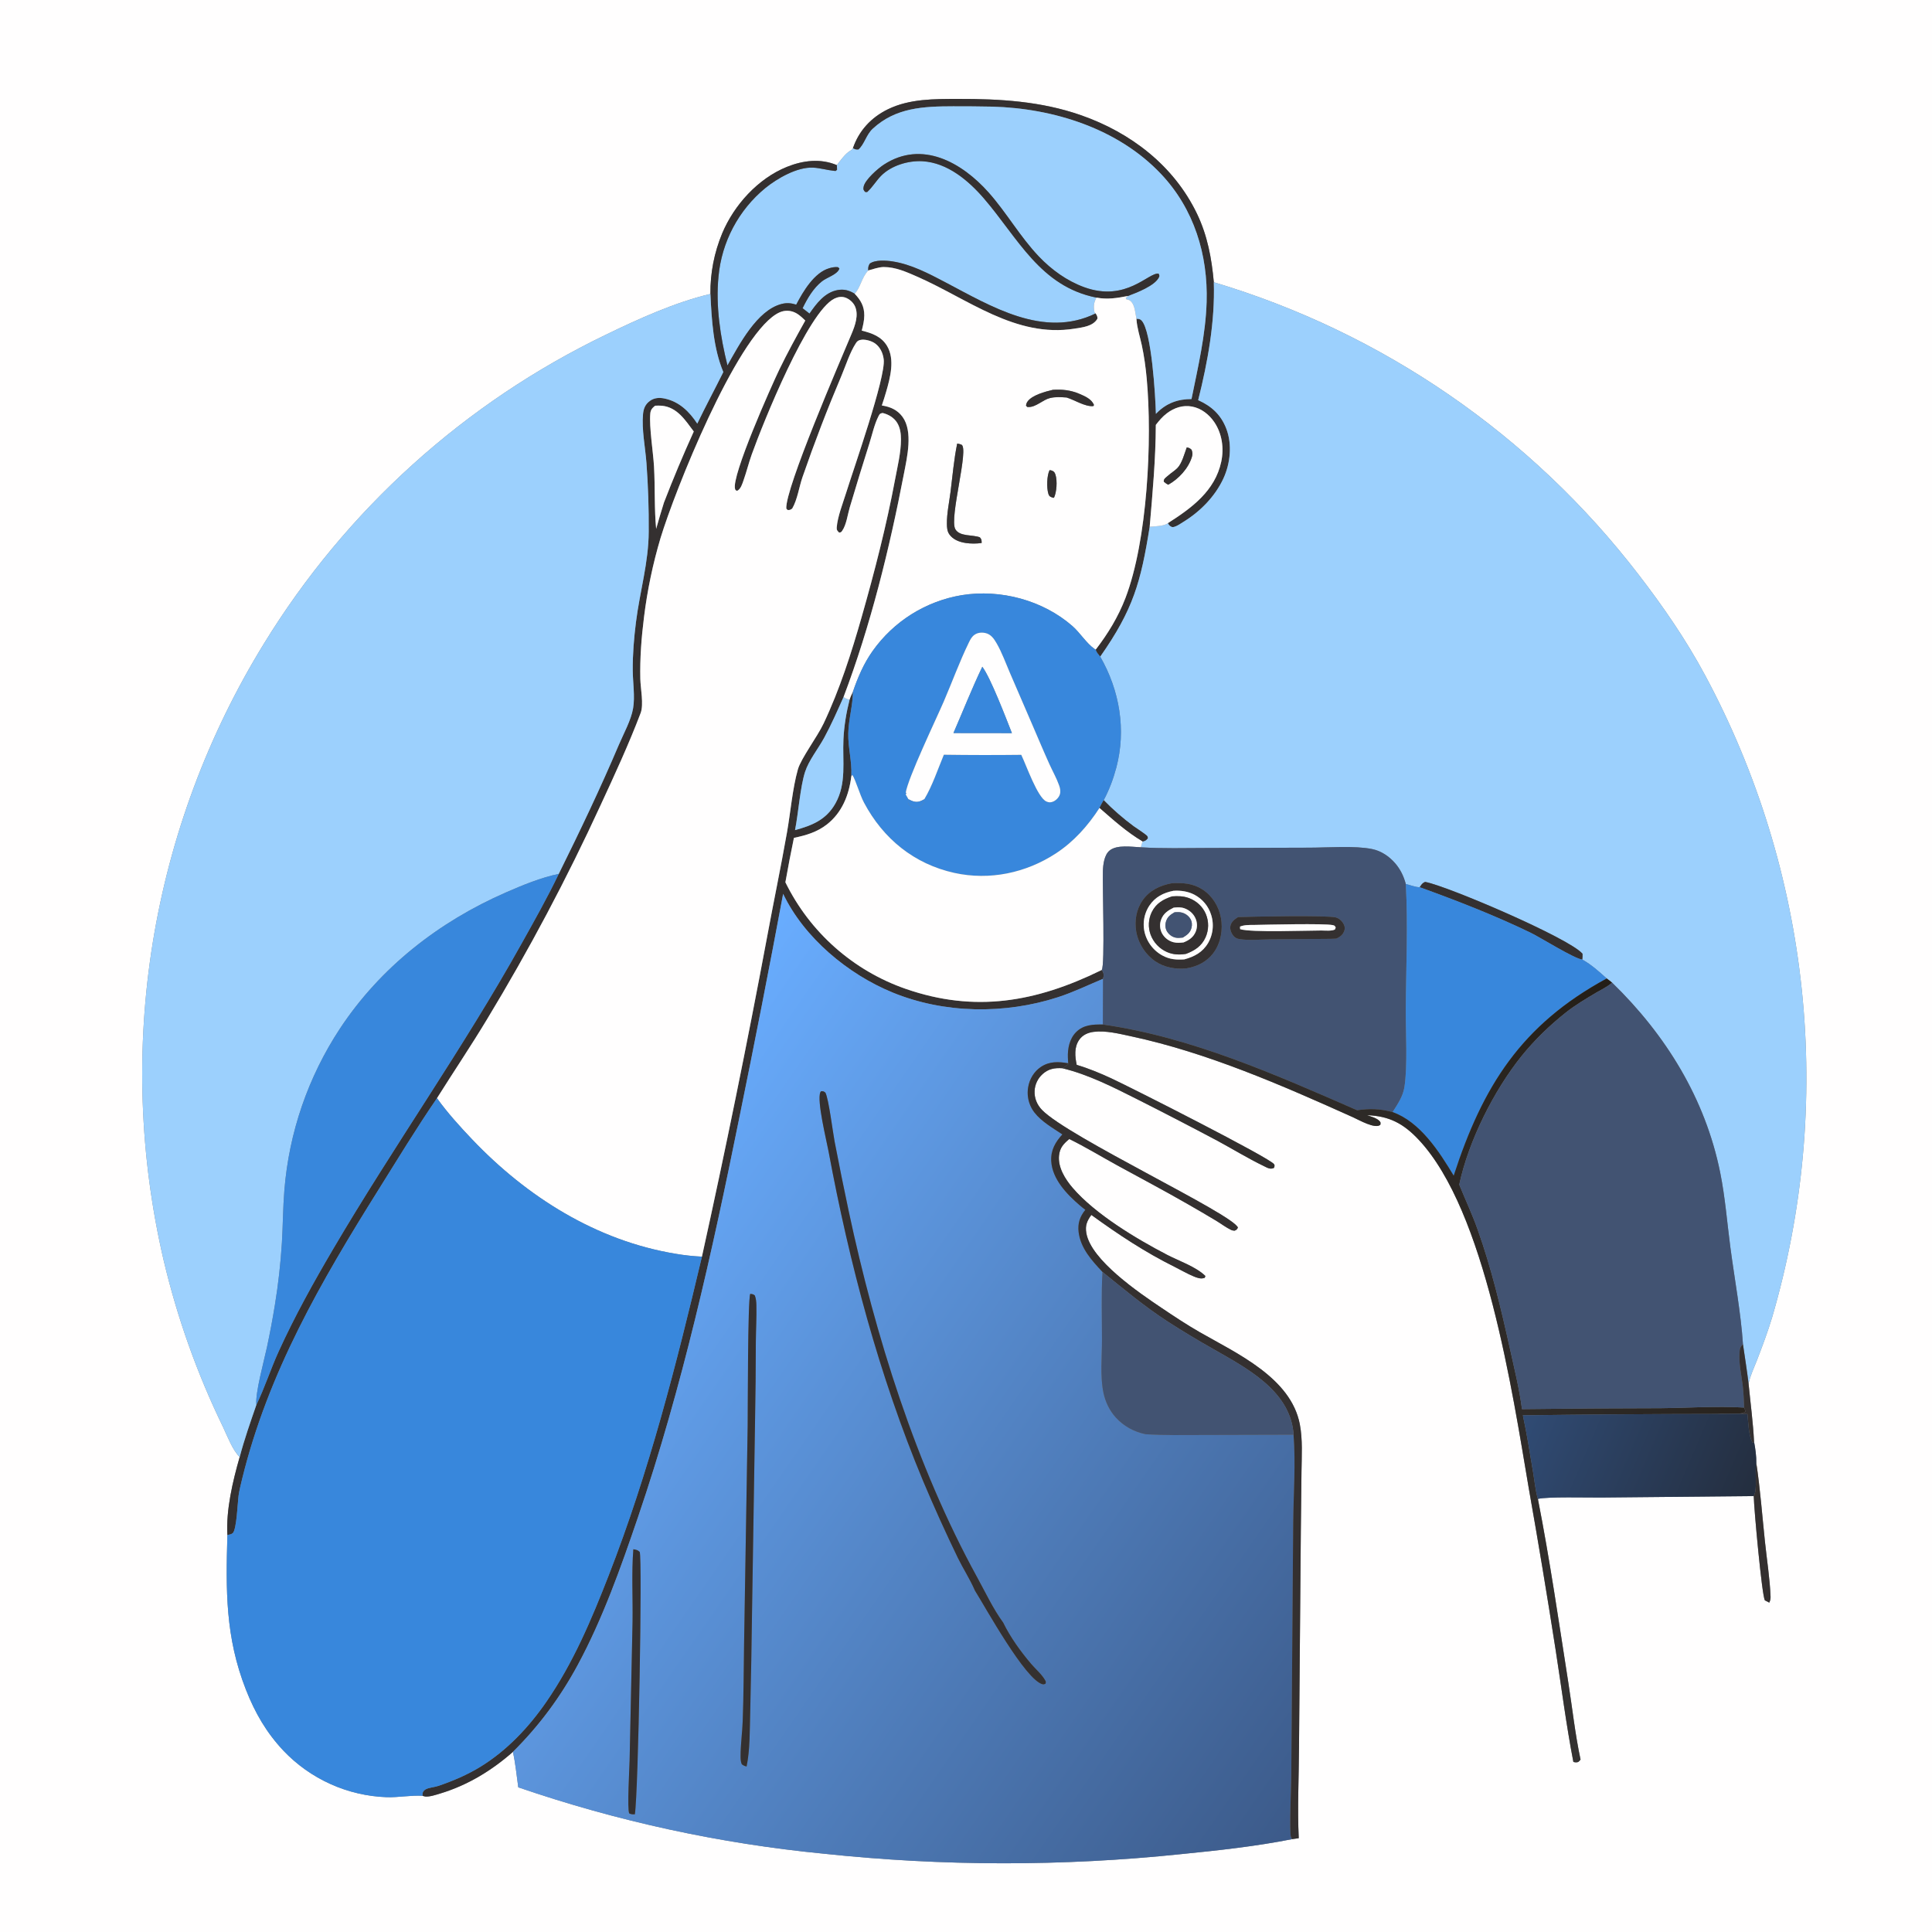 <svg width="240" height="240" viewBox="0 0 240 240" fill="none" xmlns="http://www.w3.org/2000/svg">
<rect x="0" y="0" width="240" height="240" fill="#808080" stroke="none"/>
<g clip-path="url(#clip0_1_5961)">
<path d="M0 0H240V240H0V0ZM105.951 18.42C105.786 18.659 105.89 18.564 105.659 18.701C105.003 19.09 104.419 19.912 103.961 20.516C101.94 19.653 99.747 19.925 97.748 20.732C94.168 22.177 91.189 25.464 89.714 28.989C89.591 29.286 89.475 29.586 89.366 29.889C89.257 30.192 89.157 30.497 89.064 30.805C88.971 31.113 88.885 31.423 88.808 31.735C88.731 32.047 88.662 32.361 88.6 32.677C88.539 32.992 88.485 33.309 88.44 33.628C88.394 33.946 88.357 34.266 88.328 34.586C88.299 34.906 88.278 35.227 88.265 35.548C88.252 35.87 88.247 36.191 88.251 36.513C83.86 37.553 79.334 39.605 75.27 41.577C74.726 41.839 74.184 42.106 73.644 42.378C73.104 42.65 72.567 42.926 72.032 43.208C71.497 43.489 70.965 43.775 70.435 44.066C69.905 44.357 69.378 44.653 68.853 44.953C68.329 45.253 67.807 45.558 67.288 45.868C66.769 46.177 66.253 46.492 65.74 46.81C65.226 47.13 64.716 47.453 64.208 47.781C63.7 48.109 63.196 48.441 62.694 48.778C62.193 49.115 61.694 49.457 61.198 49.803C60.703 50.149 60.211 50.499 59.721 50.854C59.232 51.209 58.746 51.568 58.263 51.931C57.78 52.294 57.3 52.662 56.824 53.034C56.348 53.406 55.875 53.782 55.405 54.163C54.936 54.543 54.47 54.928 54.007 55.317C53.544 55.706 53.085 56.099 52.629 56.495C52.174 56.892 51.721 57.294 51.273 57.699C50.825 58.104 50.38 58.513 49.938 58.926C49.497 59.339 49.06 59.756 48.626 60.177C48.192 60.597 47.762 61.022 47.336 61.451C46.91 61.879 46.488 62.312 46.069 62.748C45.651 63.184 45.236 63.624 44.826 64.067C44.415 64.51 44.009 64.958 43.606 65.408C43.204 65.859 42.805 66.314 42.411 66.772C42.016 67.23 41.626 67.691 41.24 68.156C40.854 68.621 40.472 69.089 40.094 69.561C39.716 70.032 39.342 70.507 38.973 70.986C38.604 71.464 38.239 71.946 37.878 72.431C37.517 72.916 37.161 73.404 36.809 73.895C36.457 74.386 36.109 74.881 35.766 75.378C35.423 75.876 35.084 76.376 34.75 76.88C34.416 77.383 34.086 77.89 33.761 78.399C33.436 78.909 33.115 79.421 32.8 79.936C32.364 80.643 31.938 81.356 31.52 82.073C31.102 82.791 30.693 83.513 30.293 84.241C29.893 84.968 29.502 85.701 29.119 86.438C28.737 87.175 28.364 87.917 28 88.663C27.635 89.409 27.28 90.159 26.935 90.915C26.589 91.669 26.252 92.428 25.925 93.192C25.597 93.955 25.279 94.722 24.971 95.492C24.662 96.263 24.363 97.038 24.074 97.816C23.784 98.594 23.504 99.376 23.233 100.161C22.962 100.946 22.702 101.734 22.45 102.525C22.199 103.317 21.957 104.111 21.725 104.908C21.493 105.706 21.271 106.506 21.059 107.308C20.846 108.111 20.644 108.916 20.451 109.724C20.258 110.531 20.076 111.341 19.903 112.154C19.73 112.966 19.567 113.78 19.413 114.596C19.261 115.412 19.117 116.23 18.984 117.049C18.851 117.869 18.728 118.69 18.615 119.513C18.502 120.335 18.399 121.159 18.306 121.984C18.213 122.81 18.13 123.636 18.058 124.463C17.985 125.29 17.922 126.118 17.87 126.947C17.817 127.775 17.775 128.604 17.742 129.434C17.71 130.264 17.688 131.094 17.676 131.924C17.664 132.754 17.662 133.585 17.67 134.415C17.679 135.245 17.697 136.075 17.726 136.905C17.754 137.735 17.793 138.564 17.842 139.393C17.89 140.222 17.949 141.05 18.018 141.878C18.087 142.705 18.166 143.532 18.256 144.357C18.345 145.183 18.444 146.007 18.553 146.83C18.663 147.653 18.782 148.475 18.912 149.295C19.041 150.115 19.18 150.934 19.33 151.751C19.479 152.567 19.638 153.382 19.808 154.195C19.977 155.008 20.156 155.819 20.345 156.627C20.768 158.41 21.239 160.179 21.758 161.936C22.278 163.693 22.846 165.434 23.461 167.159C24.077 168.884 24.739 170.591 25.448 172.28C26.158 173.969 26.913 175.637 27.714 177.285C28.252 178.418 28.88 180.119 29.773 180.999C28.909 184.004 28.069 187.563 28.247 190.69C28.053 197.536 27.986 203.362 30.548 209.892C31.675 212.765 33.079 215.204 35.196 217.461C35.404 217.68 35.616 217.893 35.834 218.102C36.052 218.31 36.274 218.513 36.502 218.71C36.73 218.908 36.962 219.099 37.199 219.285C37.435 219.472 37.677 219.652 37.922 219.826C38.168 220.001 38.418 220.169 38.671 220.332C38.925 220.494 39.183 220.65 39.444 220.8C39.706 220.95 39.971 221.093 40.239 221.23C40.507 221.367 40.779 221.497 41.054 221.621C41.328 221.745 41.606 221.862 41.886 221.973C42.166 222.083 42.449 222.186 42.735 222.283C43.02 222.379 43.308 222.469 43.597 222.552C43.887 222.634 44.179 222.71 44.472 222.778C44.766 222.847 45.06 222.908 45.357 222.962C45.653 223.016 45.951 223.063 46.249 223.103C46.548 223.143 46.847 223.175 47.148 223.2C47.448 223.225 47.749 223.243 48.05 223.254C49.511 223.296 51.055 222.992 52.485 223.08C52.579 223.108 52.737 223.162 52.843 223.171C53.38 223.22 54.169 222.952 54.692 222.794C58.074 221.774 61.086 219.943 63.723 217.616C64.029 219.06 64.178 220.566 64.382 222.029C65.917 222.556 67.459 223.06 69.008 223.542C70.558 224.024 72.114 224.483 73.677 224.92C75.239 225.356 76.808 225.77 78.383 226.16C79.958 226.551 81.538 226.918 83.124 227.263C84.709 227.607 86.299 227.928 87.894 228.226C89.489 228.524 91.088 228.798 92.691 229.05C94.294 229.301 95.901 229.529 97.511 229.733C99.12 229.937 100.732 230.118 102.347 230.275C106.034 230.667 109.728 230.962 113.43 231.161C117.133 231.359 120.837 231.461 124.545 231.465C128.252 231.469 131.957 231.376 135.66 231.186C139.362 230.995 143.057 230.708 146.745 230.324C151.322 229.869 156.008 229.362 160.52 228.464L161.334 228.348C161.158 224.551 161.355 220.666 161.369 216.859L161.594 190.179L161.676 182.802C161.698 180.881 161.833 178.821 161.469 176.928C160.36 171.152 153.661 168.139 149.05 165.496C147.426 164.566 145.863 163.528 144.311 162.485C141.529 160.616 135.523 156.55 134.947 153.172C134.786 152.231 135.028 151.681 135.57 150.923C138.919 153.348 142.222 155.545 145.931 157.383C146.699 157.763 147.453 158.213 148.244 158.542C148.71 158.736 149.174 158.921 149.659 158.732L149.739 158.509C148.576 157.359 146.451 156.64 144.991 155.882C141.158 153.892 136.047 150.821 133.253 147.565C132.324 146.482 131.401 145.018 131.558 143.536C131.66 142.57 132.117 142.086 132.833 141.492C134.859 142.487 136.809 143.677 138.79 144.764C141.725 146.375 144.694 147.935 147.595 149.606C148.773 150.279 149.944 150.965 151.108 151.663C151.7 152.023 152.318 152.494 152.94 152.79C153.083 152.857 153.213 152.865 153.366 152.882C153.629 152.762 153.638 152.75 153.78 152.498C153.181 150.828 132.719 141.253 129.452 137.89C128.822 137.241 128.479 136.423 128.521 135.515C128.526 135.416 128.535 135.317 128.55 135.219C128.565 135.121 128.584 135.024 128.608 134.927C128.633 134.831 128.661 134.736 128.695 134.643C128.729 134.549 128.767 134.458 128.81 134.368C128.853 134.279 128.9 134.191 128.951 134.106C129.002 134.021 129.058 133.939 129.117 133.86C129.177 133.78 129.24 133.704 129.307 133.631C129.374 133.558 129.445 133.488 129.519 133.422C130.254 132.766 131.005 132.642 131.959 132.698C135.184 133.469 138.3 135.058 141.251 136.544C144.587 138.226 147.905 139.943 151.205 141.696C153.123 142.728 155.004 143.89 156.964 144.837C157.404 145.05 157.794 145.318 158.263 145.077C158.314 144.883 158.38 144.821 158.275 144.63C157.87 143.893 140.455 135.068 138.048 133.956C136.655 133.312 135.225 132.716 133.752 132.284C133.535 131.231 133.414 130.089 134.074 129.153C134.495 128.557 135.152 128.271 135.859 128.181C137.343 127.99 139.026 128.414 140.478 128.725C149.994 130.764 159.236 134.816 168.083 138.794C168.79 139.111 170.875 140.315 171.479 139.713C171.493 139.516 171.543 139.464 171.405 139.3C171.056 138.886 170.321 138.712 169.821 138.533C172.596 138.633 174.361 139.583 176.244 141.592C184.541 150.441 187.888 173.01 189.903 184.848C191.082 191.509 192.191 198.182 193.232 204.866C193.961 209.524 194.555 214.246 195.45 218.874C195.541 218.894 195.679 218.929 195.769 218.928C196.095 218.927 196.145 218.811 196.342 218.583C195.671 215.46 195.32 212.19 194.824 209.03C193.633 201.426 192.527 193.758 191.043 186.205C192.067 185.906 197.361 186.045 198.869 186.031L217.857 185.849C217.887 187.466 218.862 198.091 219.234 198.798C219.417 198.893 219.6 198.992 219.786 199.084C219.904 198.838 219.956 198.615 219.945 198.343C219.856 196.072 219.481 193.74 219.244 191.473C218.904 188.232 218.658 184.952 218.176 181.73C218.194 180.915 218.053 179.903 217.895 179.1C217.775 176.702 217.444 174.268 217.215 171.874C217.41 170.896 217.913 169.868 218.272 168.932C218.938 167.195 219.593 165.457 220.131 163.676C220.372 162.853 220.603 162.028 220.823 161.199C221.044 160.371 221.255 159.541 221.456 158.707C221.656 157.874 221.847 157.038 222.027 156.2C222.207 155.363 222.377 154.523 222.537 153.681C222.697 152.839 222.847 151.995 222.986 151.149C223.126 150.303 223.255 149.456 223.373 148.607C223.492 147.758 223.601 146.908 223.699 146.057C223.797 145.205 223.885 144.353 223.962 143.499C224.04 142.646 224.107 141.791 224.164 140.936C224.22 140.081 224.267 139.225 224.302 138.369C224.338 137.512 224.364 136.656 224.379 135.799C224.394 134.942 224.399 134.085 224.393 133.228C224.387 132.371 224.371 131.514 224.345 130.657C224.318 129.8 224.281 128.944 224.234 128.089C224.186 127.233 224.129 126.378 224.061 125.523C223.993 124.669 223.914 123.815 223.825 122.963C223.736 122.11 223.637 121.259 223.528 120.409C223.418 119.559 223.299 118.71 223.168 117.863C223.038 117.016 222.898 116.171 222.747 115.327C222.596 114.483 222.435 113.641 222.264 112.802C222.093 111.962 221.912 111.124 221.72 110.289C221.529 109.453 221.327 108.62 221.116 107.79C220.904 106.959 220.682 106.131 220.45 105.306C220.218 104.481 219.977 103.659 219.725 102.84C219.473 102.02 219.211 101.204 218.94 100.391C218.668 99.578 218.387 98.769 218.095 97.963C217.804 97.157 217.503 96.354 217.192 95.556C216.881 94.757 216.561 93.962 216.231 93.171C215.901 92.38 215.561 91.593 215.212 90.811C214.863 90.028 214.504 89.249 214.136 88.475C213.768 87.701 213.39 86.932 213.004 86.167C212.617 85.402 212.221 84.642 211.815 83.887C209.447 79.468 206.595 75.334 203.538 71.367C203.125 70.83 202.706 70.296 202.283 69.767C201.859 69.237 201.43 68.712 200.996 68.191C200.562 67.67 200.123 67.153 199.68 66.641C199.235 66.128 198.786 65.62 198.333 65.116C197.879 64.612 197.42 64.113 196.956 63.618C196.492 63.124 196.024 62.633 195.551 62.148C195.077 61.662 194.599 61.181 194.117 60.705C193.634 60.229 193.147 59.757 192.655 59.291C192.163 58.824 191.666 58.362 191.165 57.905C190.664 57.448 190.159 56.996 189.649 56.549C189.14 56.101 188.625 55.659 188.107 55.222C187.589 54.785 187.066 54.353 186.539 53.926C186.012 53.499 185.481 53.078 184.946 52.661C184.411 52.245 183.872 51.833 183.329 51.427C182.786 51.021 182.239 50.621 181.688 50.225C181.137 49.83 180.582 49.44 180.023 49.056C179.465 48.671 178.903 48.292 178.337 47.919C177.771 47.545 177.201 47.178 176.628 46.815C176.055 46.453 175.478 46.096 174.898 45.745C174.318 45.394 173.734 45.049 173.147 44.709C172.56 44.369 171.97 44.035 171.377 43.707C170.783 43.379 170.187 43.057 169.587 42.74C168.987 42.424 168.385 42.113 167.779 41.809C167.173 41.504 166.564 41.205 165.953 40.913C165.341 40.62 164.727 40.333 164.109 40.052C163.492 39.772 162.872 39.497 162.25 39.228C161.627 38.959 161.002 38.697 160.374 38.441C159.746 38.184 159.116 37.934 158.483 37.69C157.851 37.446 157.216 37.208 156.579 36.976C155.941 36.744 155.302 36.519 154.66 36.3C154.018 36.08 153.375 35.867 152.729 35.661C152.083 35.454 151.435 35.254 150.785 35.06C150.513 32.077 149.999 29.267 148.691 26.546C145.813 20.562 140.45 16.459 134.26 14.303C129.3 12.576 124.23 12.277 119.029 12.288C116.097 12.294 112.987 12.26 110.291 13.579C108.216 14.595 106.699 16.23 105.951 18.42Z" fill="#FFFEFE"/>
<path d="M105.951 18.42C106.699 16.23 108.216 14.595 110.291 13.579C112.987 12.26 116.097 12.294 119.029 12.288C124.23 12.277 129.3 12.576 134.26 14.303C140.45 16.459 145.813 20.562 148.691 26.546C149.999 29.267 150.513 32.077 150.785 35.06C150.941 39.959 150.032 44.974 148.842 49.709C150.507 50.453 151.684 51.533 152.345 53.275C153.084 55.227 152.836 57.588 151.968 59.455C150.932 61.681 149.094 63.547 147.017 64.823C146.691 65.024 146.258 65.336 145.898 65.438C145.695 65.495 145.59 65.5 145.418 65.386C145.237 65.266 145.179 65.172 145.076 64.989C148.019 63.113 150.935 60.99 151.709 57.35C152.067 55.667 151.809 53.85 150.828 52.415C150.183 51.471 149.212 50.714 148.07 50.503C146.937 50.293 145.87 50.652 144.964 51.333C144.415 51.744 143.995 52.244 143.58 52.783C143.563 57.051 143.181 61.193 142.818 65.436C141.718 72.322 140.782 75.71 136.675 81.571C136.451 81.297 136.209 81.05 136.108 80.704C137.638 78.707 138.904 76.642 139.808 74.285C142.549 67.135 143.147 54.618 142.449 47.031C142.322 45.642 142.129 44.236 141.836 42.873C141.613 41.837 141.252 40.761 141.18 39.704C141.177 39.669 141.176 39.633 141.174 39.598C141.439 39.614 141.603 39.603 141.805 39.809C143.067 41.1 143.537 49.311 143.59 51.413C143.63 51.371 143.67 51.329 143.711 51.287C144.923 50.068 146.332 49.572 148.013 49.57C148.821 45.599 149.767 41.592 149.891 37.526C150.07 31.641 148.326 25.953 144.231 21.618C138.903 15.976 130.889 13.457 123.27 13.248C121.654 13.216 120.038 13.202 118.422 13.206C114.712 13.213 111.263 13.358 108.411 15.996C107.604 16.743 107.389 17.934 106.636 18.584C106.316 18.614 106.245 18.56 105.951 18.42Z" fill="#343030"/>
<path d="M103.961 20.516C104.419 19.912 105.003 19.09 105.659 18.701C105.89 18.564 105.786 18.659 105.951 18.42C106.245 18.56 106.316 18.614 106.636 18.584C107.389 17.934 107.604 16.743 108.411 15.996C111.263 13.358 114.712 13.213 118.422 13.206C120.038 13.202 121.654 13.216 123.27 13.248C130.889 13.457 138.903 15.976 144.231 21.618C148.326 25.953 150.07 31.641 149.891 37.526C149.767 41.592 148.821 45.599 148.013 49.57C146.332 49.572 144.923 50.068 143.711 51.287C143.67 51.329 143.63 51.371 143.59 51.413C143.537 49.311 143.067 41.1 141.805 39.809C141.603 39.603 141.439 39.614 141.174 39.598C141.048 38.997 140.99 38.088 140.622 37.59C140.41 37.302 140.231 37.238 139.892 37.169L139.917 37.215L139.847 36.966L139.97 36.93L140.115 36.767C141.169 36.368 143.475 35.508 143.981 34.419C144.067 34.235 143.995 34.176 143.933 33.999C142.715 33.766 139.935 37.587 134.687 35.678C132.531 34.893 130.625 33.512 129.049 31.86C126.709 29.407 125.041 26.413 122.787 23.886C119.482 20.182 114.527 17.371 109.799 20.45C109.056 20.934 107.436 22.339 107.279 23.214C107.218 23.553 107.268 23.597 107.468 23.844L107.715 23.861C108.379 23.264 108.813 22.493 109.431 21.86C110.7 20.562 112.828 19.925 114.607 20.031C117.701 20.215 120.31 22.425 122.242 24.67C126.461 29.573 129.213 35.579 136.204 36.97C135.86 37.62 135.822 38.075 135.96 38.791L136.108 38.935C129.656 42.092 123.103 38.046 117.419 35.059C115.378 33.986 113.2 32.837 110.899 32.478C110.079 32.35 108.724 32.249 108.037 32.755C107.84 33.114 107.848 33.203 107.854 33.598C107.009 34.512 106.919 35.695 106.171 36.488C105.491 36.07 104.86 35.891 104.061 36.032C102.466 36.315 101.419 37.709 100.56 38.956L99.701 38.288C100.3 37.059 101.033 35.797 102.123 34.936C102.724 34.461 104.045 34.096 104.275 33.355L104.097 33.189C103.738 33.146 103.373 33.216 103.028 33.315C101.138 33.856 99.761 36.223 98.91 37.843C98.276 37.645 97.733 37.594 97.082 37.763C94.025 38.556 91.833 42.835 90.369 45.399C89.484 41.847 88.886 37.978 89.257 34.321C89.281 34.057 89.312 33.793 89.35 33.53C89.388 33.267 89.432 33.005 89.482 32.745C89.533 32.484 89.59 32.225 89.653 31.967C89.716 31.709 89.786 31.453 89.862 31.198C89.938 30.944 90.02 30.691 90.109 30.441C90.197 30.191 90.292 29.943 90.393 29.697C90.493 29.451 90.6 29.208 90.713 28.968C90.826 28.727 90.944 28.49 91.069 28.255C91.193 28.021 91.323 27.789 91.459 27.561C91.595 27.333 91.737 27.108 91.884 26.887C92.031 26.666 92.183 26.449 92.341 26.235C92.499 26.021 92.662 25.812 92.83 25.606C92.998 25.401 93.171 25.199 93.349 25.002C93.527 24.805 93.71 24.613 93.897 24.425C94.085 24.237 94.277 24.054 94.474 23.875C94.67 23.697 94.871 23.523 95.076 23.355C96.57 22.152 99.02 20.727 101.012 20.825C101.905 20.869 102.745 21.137 103.621 21.222C103.872 21.246 103.755 21.27 103.981 21.087L103.961 20.516Z" fill="#9CD0FD"/>
<path d="M140.115 36.767C138.769 37.028 137.57 37.229 136.204 36.97C129.213 35.579 126.462 29.573 122.242 24.67C120.31 22.425 117.701 20.215 114.607 20.031C112.828 19.926 110.7 20.562 109.431 21.86C108.813 22.493 108.379 23.264 107.715 23.861L107.468 23.844C107.268 23.597 107.218 23.553 107.279 23.214C107.436 22.339 109.056 20.934 109.799 20.45C114.527 17.371 119.482 20.182 122.787 23.886C125.041 26.413 126.709 29.407 129.049 31.86C130.625 33.512 132.531 34.893 134.687 35.678C139.935 37.587 142.715 33.766 143.933 33.999C143.995 34.176 144.067 34.235 143.981 34.419C143.475 35.508 141.169 36.368 140.115 36.767Z" fill="#343030"/>
<path d="M88.251 36.513C88.247 36.191 88.252 35.87 88.265 35.548C88.278 35.227 88.299 34.906 88.328 34.586C88.357 34.266 88.394 33.946 88.44 33.628C88.485 33.309 88.539 32.992 88.6 32.677C88.662 32.361 88.731 32.047 88.808 31.735C88.885 31.423 88.971 31.113 89.064 30.805C89.157 30.497 89.257 30.192 89.366 29.889C89.474 29.586 89.591 29.286 89.714 28.989C91.189 25.464 94.168 22.177 97.748 20.732C99.747 19.925 101.94 19.653 103.961 20.516L103.981 21.087C103.755 21.27 103.872 21.246 103.621 21.222C102.745 21.137 101.905 20.869 101.012 20.825C99.02 20.727 96.57 22.152 95.076 23.355C94.871 23.523 94.67 23.697 94.474 23.875C94.277 24.054 94.085 24.237 93.897 24.425C93.71 24.613 93.527 24.805 93.349 25.002C93.171 25.2 92.998 25.401 92.83 25.606C92.662 25.812 92.499 26.021 92.341 26.235C92.183 26.449 92.031 26.666 91.884 26.887C91.737 27.108 91.595 27.333 91.459 27.561C91.323 27.789 91.193 28.021 91.069 28.255C90.944 28.49 90.826 28.727 90.713 28.968C90.6 29.208 90.493 29.451 90.393 29.697C90.292 29.943 90.197 30.191 90.109 30.441C90.02 30.691 89.938 30.944 89.862 31.198C89.786 31.453 89.716 31.709 89.653 31.967C89.59 32.225 89.533 32.484 89.482 32.745C89.431 33.005 89.388 33.267 89.35 33.53C89.312 33.793 89.281 34.057 89.257 34.321C88.886 37.978 89.484 41.847 90.369 45.399C91.833 42.835 94.025 38.556 97.082 37.763C97.733 37.594 98.276 37.645 98.91 37.843C99.76 36.223 101.138 33.856 103.028 33.315C103.373 33.216 103.738 33.146 104.097 33.189L104.275 33.355C104.045 34.096 102.724 34.461 102.123 34.936C101.033 35.797 100.3 37.059 99.701 38.288L100.56 38.956C101.419 37.709 102.466 36.315 104.061 36.032C104.86 35.891 105.491 36.07 106.171 36.488C106.931 37.289 107.371 38.058 107.364 39.189C107.36 39.837 107.208 40.449 107.05 41.071C108.321 41.382 109.5 41.799 110.206 42.993C111.186 44.654 110.584 46.931 110.083 48.659C109.917 49.233 109.737 49.803 109.544 50.369C110.585 50.523 111.494 50.918 112.128 51.8C113.434 53.616 112.684 56.795 112.293 58.828C110.506 68.123 108.145 77.741 104.785 86.594C104.023 88.295 103.271 90.018 102.379 91.655C101.638 93.015 100.476 94.445 100.007 95.892C99.411 97.727 99.173 101.047 98.762 103.12C100.88 102.543 102.638 101.839 103.782 99.802C105.185 97.304 104.645 94.569 104.775 91.841C104.853 90.198 105.127 88.527 105.533 86.934C105.641 86.579 105.791 86.261 105.953 85.927C105.948 87.645 105.412 89.353 105.376 91.094C105.339 92.847 105.843 94.576 105.755 96.313C105.753 96.353 105.753 96.394 105.752 96.434C105.473 98.75 104.604 100.944 102.718 102.417C101.495 103.371 100.119 103.773 98.625 104.082C98.243 105.916 97.889 107.755 97.565 109.6C97.659 109.791 97.755 109.981 97.854 110.171C97.952 110.359 98.053 110.547 98.156 110.734C98.259 110.921 98.364 111.106 98.472 111.29C98.579 111.474 98.689 111.656 98.8 111.838C98.912 112.019 99.027 112.199 99.143 112.378C99.259 112.556 99.378 112.733 99.498 112.909C99.619 113.085 99.742 113.259 99.867 113.432C99.992 113.604 100.118 113.775 100.248 113.945C100.377 114.115 100.508 114.283 100.641 114.449C100.774 114.615 100.909 114.78 101.046 114.943C101.184 115.106 101.323 115.268 101.464 115.427C101.605 115.587 101.748 115.745 101.893 115.901C102.038 116.058 102.185 116.212 102.333 116.365C102.482 116.517 102.633 116.668 102.785 116.817C102.937 116.966 103.091 117.113 103.247 117.259C103.403 117.404 103.561 117.547 103.721 117.688C103.88 117.83 104.041 117.969 104.204 118.107C104.367 118.244 104.531 118.379 104.698 118.513C104.864 118.646 105.031 118.778 105.201 118.907C105.37 119.037 105.541 119.164 105.713 119.289C105.886 119.414 106.06 119.537 106.235 119.658C106.411 119.779 106.588 119.898 106.766 120.015C106.945 120.131 107.124 120.246 107.305 120.358C107.487 120.47 107.669 120.58 107.853 120.688C108.037 120.796 108.222 120.902 108.408 121.005C108.594 121.108 108.782 121.209 108.971 121.308C109.16 121.407 109.35 121.503 109.541 121.597C109.732 121.691 109.925 121.783 110.118 121.873C110.311 121.962 110.506 122.049 110.702 122.134C110.897 122.218 111.094 122.301 111.291 122.381C111.489 122.461 111.687 122.538 111.887 122.613C112.086 122.688 112.287 122.761 112.488 122.831C121.106 125.835 128.709 124.47 136.703 120.569L136.866 120.49C137.053 120.758 137.125 120.953 137.091 121.289C137.078 121.41 137.044 121.491 137.006 121.601C135.136 122.379 133.337 123.259 131.403 123.884C124.808 126.014 117.309 125.929 110.867 123.286C105.333 121.015 99.896 116.497 97.284 111.037C95.552 120.317 93.739 129.58 91.845 138.828C88.463 155.572 84.753 172.345 79.233 188.533C77.126 194.715 74.884 201.054 71.78 206.809C69.605 210.842 66.973 214.39 63.723 217.617C61.086 219.943 58.074 221.774 54.692 222.794C54.169 222.952 53.38 223.22 52.843 223.171C52.737 223.162 52.579 223.108 52.485 223.08C52.487 222.979 52.484 222.801 52.511 222.706C52.576 222.488 52.733 222.347 52.93 222.251C53.353 222.045 54.005 222.007 54.477 221.844C56.294 221.219 58.038 220.481 59.681 219.473C62.975 217.452 65.699 214.555 67.881 211.389C71.22 206.542 73.477 201.183 75.604 195.726C80.62 182.861 84.02 169.52 87.196 156.105C90.111 142.908 92.81 129.666 95.294 116.38C96.095 112.043 97.002 107.718 97.767 103.377C98.201 100.913 98.448 97.928 99.118 95.568C99.502 94.219 101.53 91.525 102.312 89.872C104.313 85.644 105.76 81.126 107.041 76.635C108.647 71.002 110.121 65.284 111.196 59.525C111.494 57.931 111.918 56.232 111.921 54.608C111.922 53.891 111.834 53.165 111.459 52.539C111.069 51.887 110.366 51.473 109.642 51.303C109.325 51.377 109.299 51.376 109.139 51.686C108.623 52.684 108.343 53.993 108.002 55.072C107.162 57.721 106.347 60.379 105.556 63.044C105.303 63.901 105.14 65.195 104.632 65.919C104.493 66.117 104.487 66.127 104.241 66.163C104.021 65.943 103.916 65.849 103.941 65.52C104.047 64.171 104.684 62.583 105.086 61.292C106.032 58.253 110.052 46.856 109.777 44.64C109.682 43.871 109.35 43.129 108.709 42.666C108.258 42.34 107.409 42.098 106.859 42.232C106.601 42.295 106.471 42.405 106.329 42.622C105.572 43.777 105.078 45.37 104.541 46.649C102.782 50.797 101.166 55 99.693 59.258C99.259 60.51 99.068 62.042 98.409 63.179C98.156 63.345 98.139 63.366 97.839 63.354L97.677 63.178C97.503 60.727 104.397 44.781 105.791 41.458C106.218 40.44 106.691 39.136 106.213 38.059C105.996 37.571 105.508 37.139 105.005 36.965C104.552 36.807 104.073 36.889 103.65 37.097C100.359 38.71 94.802 52.494 93.38 56.465C93.004 57.515 92.741 58.606 92.367 59.658C92.206 60.113 92.028 60.755 91.563 60.977C91.37 60.88 91.376 60.933 91.316 60.752C90.802 59.2 95.852 47.889 96.807 45.911C97.808 43.838 98.914 41.829 100.035 39.82C99.766 39.554 99.475 39.288 99.167 39.068C98.637 38.687 97.989 38.52 97.344 38.645C97.009 38.711 96.697 38.857 96.407 39.036C91.345 42.166 83.844 60.941 82.058 66.827C81.579 68.433 81.168 70.055 80.825 71.695C80.482 73.334 80.208 74.986 80.003 76.648C79.68 79.221 79.484 81.764 79.544 84.359C79.571 85.515 79.986 87.516 79.585 88.571C78.123 92.423 76.35 96.26 74.619 99.998C72.517 104.571 70.287 109.081 67.929 113.528C65.57 117.975 63.087 122.351 60.48 126.656C58.487 129.959 56.335 133.157 54.283 136.422C51.742 140.122 49.389 144.007 47.007 147.811C39.869 159.211 33.313 170.524 30.082 183.705C29.916 184.386 29.744 185.072 29.641 185.767C29.522 186.574 29.41 189.992 28.914 190.454C28.764 190.593 28.441 190.649 28.247 190.69C28.069 187.563 28.909 184.004 29.773 180.999C30.351 178.803 31.106 176.658 31.848 174.513C32.886 172.374 33.632 170.041 34.624 167.864C36.611 163.503 38.951 159.292 41.379 155.164C48.916 142.346 57.532 130.232 64.78 117.235C66.377 114.372 67.994 111.517 69.41 108.558C72.032 103.264 74.563 97.966 76.874 92.525C77.463 91.137 78.396 89.467 78.647 87.982C78.894 86.525 78.613 84.776 78.602 83.283C78.587 81.264 78.751 79.288 79.002 77.286C79.477 73.501 80.581 69.845 80.586 66.019C80.608 63.184 80.514 60.353 80.305 57.526C80.159 55.568 79.698 53.356 79.881 51.424C79.947 50.738 80.167 50.213 80.736 49.799C81.27 49.41 81.893 49.371 82.523 49.499C84.363 49.873 85.628 51.12 86.618 52.624C87.653 50.469 88.79 48.359 89.853 46.218C88.61 43.268 88.398 39.687 88.251 36.513ZM81.378 50.399C81.022 50.692 80.823 50.903 80.781 51.38C80.632 53.044 81.14 56.141 81.244 57.952C81.384 60.393 81.275 63.365 81.51 65.694C81.817 64.6 82.14 63.51 82.481 62.425C83.629 59.448 84.863 56.506 86.183 53.6C85.133 52.214 84.138 50.585 82.207 50.401C81.934 50.375 81.653 50.388 81.378 50.399Z" fill="#343030"/>
<path d="M107.854 33.598C107.848 33.203 107.84 33.114 108.037 32.755C108.724 32.249 110.079 32.35 110.899 32.478C113.2 32.837 115.378 33.986 117.419 35.059C123.103 38.046 129.656 42.092 136.108 38.935C136.254 39.177 136.347 39.305 136.325 39.593C135.78 40.541 134.48 40.666 133.491 40.825C126.146 42.004 120.219 37.11 113.894 34.349C112.589 33.78 111.251 33.175 109.796 33.173C109.172 33.172 108.456 33.434 107.854 33.598Z" fill="#343030"/>
<path d="M106.171 36.488C106.919 35.695 107.009 34.512 107.854 33.598C108.456 33.434 109.172 33.172 109.796 33.173C111.251 33.175 112.589 33.78 113.894 34.349C120.219 37.11 126.146 42.004 133.491 40.825C134.48 40.666 135.78 40.541 136.325 39.593C136.347 39.305 136.254 39.177 136.108 38.935L135.96 38.791C135.822 38.075 135.86 37.62 136.204 36.97C137.57 37.229 138.769 37.028 140.115 36.767L139.97 36.93L139.847 36.966L139.917 37.215L139.892 37.169C140.231 37.238 140.41 37.302 140.622 37.59C140.99 38.088 141.048 38.997 141.174 39.598C141.176 39.633 141.177 39.669 141.18 39.704C141.252 40.761 141.613 41.837 141.836 42.873C142.129 44.236 142.322 45.642 142.449 47.031C143.147 54.618 142.549 67.135 139.808 74.285C138.904 76.642 137.638 78.707 136.108 80.704C136.063 80.674 136.017 80.645 135.973 80.615C134.966 79.924 134.171 78.602 133.221 77.772C129.538 74.55 124.269 73.159 119.468 73.932C119.193 73.978 118.919 74.031 118.646 74.091C118.373 74.15 118.102 74.216 117.833 74.289C117.563 74.362 117.296 74.441 117.03 74.527C116.765 74.613 116.502 74.706 116.24 74.805C115.979 74.904 115.721 75.009 115.465 75.121C115.21 75.232 114.957 75.35 114.707 75.474C114.457 75.599 114.21 75.729 113.966 75.865C113.723 76.002 113.483 76.144 113.246 76.292C113.009 76.44 112.777 76.594 112.548 76.754C112.319 76.913 112.094 77.079 111.873 77.249C111.652 77.42 111.436 77.596 111.224 77.777C111.011 77.959 110.804 78.145 110.601 78.337C110.398 78.528 110.2 78.725 110.007 78.926C109.813 79.128 109.625 79.334 109.442 79.544C109.259 79.755 109.081 79.97 108.908 80.189C108.736 80.409 108.569 80.632 108.407 80.86C107.303 82.41 106.566 84.135 105.953 85.927C105.791 86.261 105.641 86.579 105.533 86.934C105.223 86.852 105.038 86.803 104.785 86.594C108.145 77.741 110.506 68.123 112.294 58.828C112.684 56.795 113.434 53.616 112.128 51.8C111.494 50.918 110.585 50.523 109.544 50.369C109.737 49.803 109.917 49.233 110.083 48.659C110.584 46.931 111.186 44.654 110.206 42.993C109.5 41.799 108.321 41.382 107.05 41.071C107.208 40.449 107.36 39.837 107.364 39.189C107.371 38.058 106.931 37.289 106.171 36.488ZM130.796 48.424C129.88 48.637 128.217 49.077 127.649 49.875C127.526 50.049 127.487 50.177 127.456 50.383C127.631 50.575 127.543 50.556 127.766 50.561C128.699 50.582 129.533 49.668 130.428 49.448C131.117 49.279 131.798 49.333 132.498 49.379C133.502 49.686 134.77 50.531 135.804 50.451L135.902 50.312C135.598 49.571 134.785 49.222 134.087 48.925C132.99 48.459 131.977 48.355 130.796 48.424ZM118.908 55.099C118.499 57.061 118.333 59.11 118.08 61.098C117.915 62.394 117.611 63.79 117.628 65.093C117.634 65.54 117.661 65.988 117.922 66.367C118.387 67.042 119.193 67.335 119.975 67.453C120.592 67.546 121.326 67.548 121.946 67.45C121.932 67.076 121.955 67.034 121.723 66.749C120.82 66.398 119.212 66.688 118.673 65.736C117.888 64.349 120.437 55.632 119.422 55.232C119.247 55.163 119.092 55.131 118.908 55.099ZM130.38 58.404C130.044 59.076 130.008 60.568 130.221 61.295C130.28 61.499 130.34 61.64 130.54 61.729C130.755 61.825 130.671 61.792 130.925 61.843C131.266 61.148 131.354 59.743 131.122 58.996C131.034 58.714 130.957 58.576 130.676 58.462C130.594 58.429 130.469 58.416 130.38 58.404Z" fill="#FFFEFE"/>
<path d="M150.785 35.06C151.435 35.254 152.083 35.454 152.729 35.661C153.375 35.867 154.018 36.08 154.66 36.3C155.302 36.519 155.941 36.744 156.579 36.976C157.216 37.208 157.851 37.446 158.483 37.69C159.116 37.934 159.746 38.184 160.374 38.441C161.002 38.697 161.627 38.959 162.25 39.228C162.872 39.497 163.492 39.772 164.109 40.052C164.727 40.333 165.341 40.62 165.953 40.913C166.564 41.205 167.173 41.504 167.779 41.809C168.385 42.114 168.987 42.424 169.587 42.74C170.187 43.057 170.783 43.379 171.377 43.707C171.97 44.036 172.56 44.369 173.147 44.709C173.734 45.049 174.318 45.394 174.898 45.745C175.478 46.096 176.055 46.453 176.628 46.815C177.201 47.178 177.771 47.545 178.337 47.919C178.903 48.292 179.465 48.671 180.023 49.056C180.582 49.44 181.137 49.83 181.688 50.225C182.239 50.621 182.786 51.021 183.329 51.427C183.872 51.833 184.411 52.245 184.946 52.661C185.481 53.078 186.012 53.499 186.539 53.926C187.066 54.353 187.589 54.785 188.107 55.222C188.625 55.659 189.14 56.101 189.649 56.549C190.159 56.996 190.664 57.448 191.165 57.905C191.666 58.362 192.163 58.824 192.655 59.291C193.147 59.757 193.634 60.229 194.117 60.705C194.599 61.181 195.077 61.662 195.551 62.148C196.024 62.633 196.492 63.124 196.956 63.618C197.42 64.113 197.879 64.612 198.333 65.116C198.786 65.62 199.235 66.128 199.68 66.641C200.123 67.153 200.562 67.67 200.996 68.191C201.43 68.712 201.859 69.237 202.283 69.767C202.706 70.296 203.125 70.83 203.538 71.367C206.595 75.334 209.447 79.468 211.815 83.887C212.221 84.642 212.617 85.402 213.003 86.167C213.39 86.932 213.768 87.701 214.136 88.475C214.504 89.249 214.863 90.028 215.212 90.811C215.561 91.593 215.901 92.38 216.231 93.171C216.561 93.962 216.881 94.757 217.192 95.556C217.503 96.354 217.804 97.157 218.095 97.963C218.387 98.769 218.668 99.579 218.94 100.391C219.211 101.204 219.473 102.02 219.725 102.84C219.977 103.659 220.218 104.481 220.45 105.306C220.682 106.132 220.904 106.959 221.116 107.79C221.327 108.62 221.529 109.453 221.72 110.289C221.912 111.124 222.093 111.962 222.264 112.802C222.435 113.642 222.596 114.483 222.747 115.327C222.898 116.171 223.038 117.016 223.168 117.863C223.298 118.71 223.418 119.559 223.528 120.409C223.637 121.259 223.736 122.11 223.825 122.963C223.914 123.815 223.993 124.669 224.061 125.523C224.129 126.378 224.186 127.233 224.234 128.089C224.281 128.944 224.318 129.8 224.345 130.657C224.371 131.514 224.387 132.371 224.393 133.228C224.399 134.085 224.394 134.942 224.379 135.799C224.364 136.656 224.338 137.512 224.302 138.369C224.267 139.225 224.22 140.081 224.164 140.936C224.107 141.791 224.04 142.646 223.962 143.499C223.885 144.353 223.797 145.205 223.699 146.057C223.601 146.908 223.492 147.758 223.373 148.607C223.255 149.456 223.126 150.303 222.986 151.149C222.847 151.995 222.697 152.839 222.537 153.681C222.377 154.523 222.207 155.363 222.027 156.2C221.847 157.038 221.656 157.874 221.456 158.707C221.255 159.541 221.044 160.371 220.823 161.199C220.603 162.028 220.372 162.853 220.131 163.676C219.593 165.457 218.938 167.195 218.272 168.932C217.913 169.868 217.41 170.896 217.215 171.874C217.017 170.245 216.753 168.618 216.519 166.993C216.26 163.105 215.467 158.862 214.952 154.946C214.542 151.839 214.308 148.737 213.688 145.658C211.833 136.464 206.932 128.552 200.26 122.065C200.048 121.883 199.815 121.719 199.593 121.549C198.633 120.683 197.692 119.834 196.559 119.198C196.593 118.954 196.593 118.727 196.585 118.481C195.003 116.559 179.678 110.009 177.023 109.553C176.654 109.722 176.588 109.884 176.359 110.212C175.883 110.224 175.122 109.929 174.633 109.813C174.377 108.857 173.973 108.01 173.326 107.254C172.581 106.384 171.581 105.706 170.45 105.474C168.289 105.031 164.964 105.297 162.692 105.3L149.915 105.339C147.192 105.347 144.438 105.424 141.719 105.255C141.768 105.009 141.867 104.764 141.945 104.524C142.248 104.474 142.394 104.377 142.582 104.14C142.571 104.064 142.581 103.982 142.55 103.912C142.459 103.708 141.103 102.852 140.817 102.637C139.493 101.659 138.256 100.58 137.105 99.403C137.789 98.136 138.309 96.734 138.677 95.344C139.918 90.662 139.078 85.744 136.675 81.571C140.782 75.71 141.718 72.322 142.818 65.436C143.397 65.391 144.656 65.358 145.076 64.989C145.179 65.172 145.237 65.266 145.418 65.386C145.59 65.5 145.695 65.495 145.898 65.438C146.258 65.336 146.691 65.024 147.017 64.823C149.094 63.547 150.932 61.681 151.968 59.455C152.836 57.588 153.084 55.227 152.345 53.275C151.684 51.533 150.507 50.453 148.842 49.709C150.032 44.974 150.941 39.959 150.785 35.06Z" fill="#9CD0FD"/>
<path d="M29.773 180.999C28.88 180.119 28.252 178.418 27.714 177.285C26.913 175.637 26.158 173.969 25.448 172.28C24.739 170.591 24.077 168.884 23.461 167.159C22.846 165.434 22.278 163.693 21.759 161.936C21.239 160.179 20.768 158.41 20.345 156.627C20.156 155.819 19.977 155.008 19.808 154.195C19.639 153.382 19.479 152.567 19.33 151.751C19.18 150.934 19.041 150.115 18.912 149.295C18.782 148.475 18.663 147.653 18.553 146.83C18.444 146.007 18.345 145.183 18.256 144.357C18.166 143.532 18.087 142.705 18.018 141.878C17.949 141.05 17.89 140.222 17.842 139.393C17.793 138.564 17.754 137.735 17.726 136.905C17.697 136.075 17.679 135.245 17.67 134.415C17.662 133.585 17.664 132.754 17.676 131.924C17.688 131.094 17.71 130.264 17.742 129.434C17.775 128.604 17.817 127.775 17.87 126.947C17.922 126.118 17.985 125.29 18.058 124.463C18.13 123.636 18.213 122.81 18.306 121.984C18.399 121.159 18.502 120.335 18.615 119.513C18.728 118.69 18.851 117.869 18.984 117.049C19.117 116.23 19.261 115.412 19.414 114.596C19.567 113.78 19.73 112.966 19.903 112.154C20.076 111.341 20.258 110.531 20.451 109.724C20.644 108.916 20.846 108.111 21.059 107.308C21.271 106.506 21.493 105.706 21.725 104.908C21.957 104.111 22.199 103.317 22.45 102.525C22.702 101.734 22.963 100.946 23.233 100.161C23.504 99.376 23.784 98.594 24.074 97.816C24.363 97.038 24.662 96.263 24.971 95.492C25.279 94.722 25.597 93.955 25.925 93.192C26.252 92.428 26.589 91.669 26.935 90.915C27.28 90.159 27.635 89.409 28 88.663C28.364 87.917 28.737 87.175 29.119 86.438C29.502 85.701 29.893 84.968 30.293 84.241C30.693 83.513 31.102 82.791 31.52 82.073C31.938 81.356 32.364 80.643 32.8 79.936C33.116 79.421 33.436 78.909 33.761 78.399C34.086 77.89 34.416 77.383 34.75 76.88C35.085 76.376 35.423 75.876 35.766 75.378C36.109 74.881 36.457 74.386 36.809 73.895C37.161 73.404 37.517 72.916 37.878 72.431C38.239 71.946 38.604 71.464 38.973 70.986C39.342 70.507 39.716 70.032 40.094 69.561C40.472 69.089 40.854 68.621 41.24 68.156C41.626 67.691 42.016 67.23 42.411 66.772C42.805 66.314 43.204 65.859 43.606 65.408C44.009 64.958 44.415 64.51 44.826 64.067C45.236 63.624 45.651 63.184 46.069 62.748C46.488 62.312 46.91 61.879 47.336 61.451C47.762 61.022 48.192 60.597 48.626 60.177C49.06 59.756 49.497 59.339 49.938 58.926C50.38 58.513 50.825 58.104 51.273 57.699C51.721 57.294 52.174 56.892 52.629 56.495C53.085 56.099 53.544 55.706 54.007 55.317C54.47 54.928 54.936 54.543 55.405 54.163C55.875 53.782 56.348 53.406 56.824 53.034C57.3 52.662 57.78 52.294 58.263 51.931C58.746 51.568 59.232 51.209 59.721 50.854C60.211 50.499 60.703 50.149 61.198 49.803C61.694 49.457 62.193 49.115 62.694 48.778C63.196 48.441 63.701 48.109 64.208 47.781C64.716 47.453 65.226 47.129 65.74 46.81C66.253 46.492 66.769 46.177 67.288 45.868C67.807 45.558 68.329 45.253 68.853 44.953C69.378 44.653 69.905 44.357 70.435 44.066C70.965 43.775 71.497 43.489 72.032 43.208C72.567 42.926 73.104 42.65 73.644 42.378C74.184 42.106 74.726 41.839 75.27 41.577C79.334 39.605 83.86 37.553 88.251 36.513C88.398 39.687 88.61 43.268 89.853 46.218C88.79 48.359 87.653 50.469 86.618 52.624C85.628 51.12 84.363 49.873 82.523 49.499C81.893 49.371 81.27 49.41 80.736 49.799C80.167 50.213 79.947 50.738 79.881 51.424C79.698 53.356 80.159 55.568 80.305 57.526C80.514 60.353 80.608 63.184 80.586 66.019C80.581 69.845 79.477 73.501 79.002 77.286C78.751 79.288 78.587 81.264 78.602 83.283C78.613 84.776 78.894 86.525 78.647 87.982C78.396 89.467 77.463 91.137 76.874 92.525C74.563 97.966 72.032 103.264 69.41 108.558C67.176 109.022 64.95 109.943 62.863 110.854C54.532 114.49 47.267 120.15 42.226 127.781C41.98 128.154 41.74 128.531 41.506 128.912C41.272 129.292 41.044 129.676 40.823 130.064C40.601 130.452 40.385 130.843 40.176 131.238C39.966 131.632 39.763 132.03 39.566 132.431C39.369 132.832 39.178 133.236 38.994 133.643C38.809 134.05 38.631 134.459 38.46 134.872C38.288 135.284 38.123 135.699 37.965 136.117C37.807 136.535 37.655 136.955 37.509 137.377C37.364 137.8 37.225 138.224 37.094 138.651C36.962 139.078 36.837 139.507 36.718 139.938C36.6 140.368 36.488 140.801 36.383 141.235C36.278 141.669 36.18 142.105 36.089 142.542C35.998 142.98 35.913 143.418 35.836 143.858C35.759 144.298 35.688 144.739 35.625 145.181C35.561 145.624 35.505 146.067 35.455 146.511C35.405 146.955 35.363 147.399 35.327 147.845C35.15 150.012 35.148 152.188 35.02 154.358C34.859 156.952 34.569 159.532 34.15 162.097C33.864 163.864 33.533 165.623 33.158 167.374C32.82 168.98 31.683 173.053 31.848 174.513C31.106 176.658 30.351 178.803 29.773 180.999Z" fill="#9CD0FD"/>
<path d="M54.283 136.422C56.335 133.157 58.487 129.959 60.48 126.656C63.087 122.351 65.57 117.975 67.929 113.528C70.287 109.081 72.517 104.571 74.619 99.998C76.35 96.26 78.123 92.423 79.585 88.571C79.986 87.516 79.571 85.515 79.544 84.359C79.484 81.764 79.68 79.221 80.003 76.648C80.208 74.986 80.482 73.334 80.825 71.695C81.168 70.055 81.58 68.433 82.058 66.827C83.844 60.941 91.345 42.166 96.407 39.036C96.697 38.857 97.009 38.711 97.344 38.645C97.989 38.52 98.637 38.687 99.167 39.068C99.475 39.288 99.766 39.554 100.035 39.82C98.914 41.829 97.808 43.838 96.807 45.911C95.852 47.889 90.802 59.2 91.316 60.752C91.376 60.933 91.37 60.88 91.563 60.977C92.028 60.755 92.206 60.113 92.368 59.658C92.741 58.606 93.004 57.515 93.38 56.465C94.802 52.494 100.359 38.71 103.65 37.097C104.073 36.889 104.552 36.807 105.005 36.965C105.508 37.139 105.996 37.571 106.213 38.059C106.691 39.136 106.219 40.44 105.791 41.458C104.397 44.781 97.503 60.727 97.677 63.178L97.839 63.354C98.139 63.366 98.156 63.345 98.409 63.179C99.068 62.042 99.259 60.51 99.693 59.258C101.166 55 102.782 50.797 104.541 46.649C105.079 45.37 105.572 43.777 106.329 42.622C106.471 42.405 106.601 42.295 106.859 42.232C107.409 42.098 108.258 42.34 108.709 42.666C109.35 43.129 109.682 43.871 109.777 44.64C110.052 46.856 106.032 58.253 105.086 61.292C104.684 62.583 104.047 64.171 103.941 65.52C103.916 65.849 104.021 65.943 104.241 66.163C104.487 66.127 104.493 66.117 104.632 65.919C105.14 65.195 105.303 63.901 105.556 63.044C106.347 60.379 107.162 57.721 108.002 55.072C108.343 53.993 108.623 52.684 109.139 51.685C109.299 51.376 109.325 51.377 109.642 51.303C110.367 51.473 111.069 51.887 111.459 52.539C111.834 53.165 111.922 53.891 111.921 54.608C111.918 56.232 111.494 57.931 111.196 59.525C110.121 65.284 108.647 71.002 107.041 76.635C105.76 81.126 104.313 85.644 102.312 89.872C101.53 91.525 99.502 94.219 99.118 95.568C98.448 97.928 98.201 100.913 97.767 103.377C97.002 107.718 96.095 112.043 95.294 116.38C92.81 129.666 90.111 142.908 87.196 156.105C86.094 156.053 84.999 155.934 83.911 155.746C74.082 154.121 65.456 148.683 58.664 141.552C57.116 139.926 55.595 138.247 54.283 136.422Z" fill="#FFFEFE"/>
<path d="M132.498 49.379C131.798 49.333 131.117 49.279 130.428 49.448C129.533 49.668 128.699 50.582 127.766 50.561C127.543 50.556 127.631 50.575 127.456 50.383C127.487 50.177 127.526 50.049 127.649 49.875C128.217 49.077 129.88 48.637 130.796 48.425C131.977 48.356 132.99 48.459 134.087 48.925C134.785 49.222 135.598 49.571 135.902 50.312L135.804 50.451C134.77 50.531 133.502 49.686 132.498 49.379Z" fill="#343030"/>
<path d="M81.51 65.694C81.275 63.365 81.384 60.393 81.244 57.952C81.14 56.141 80.632 53.044 80.781 51.379C80.823 50.903 81.022 50.692 81.378 50.399C81.653 50.388 81.934 50.375 82.207 50.401C84.138 50.585 85.133 52.214 86.183 53.6C84.864 56.506 83.629 59.448 82.481 62.425C82.14 63.51 81.817 64.6 81.51 65.694Z" fill="#FFFEFE"/>
<path d="M145.076 64.989C144.656 65.358 143.397 65.391 142.818 65.436C143.181 61.193 143.563 57.051 143.58 52.783C143.995 52.244 144.415 51.744 144.964 51.333C145.87 50.652 146.937 50.293 148.07 50.503C149.212 50.714 150.183 51.471 150.828 52.415C151.809 53.85 152.067 55.667 151.709 57.35C150.935 60.99 148.019 63.113 145.076 64.989ZM147.426 55.574C147.138 56.345 146.836 57.548 146.267 58.137C145.933 58.481 145.493 58.734 145.134 59.059C144.875 59.293 144.516 59.48 144.575 59.837C144.758 59.988 144.913 60.118 145.132 60.212C146.419 59.484 147.623 58.201 148.064 56.757C148.166 56.424 148.142 56.203 148.024 55.874C147.82 55.675 147.705 55.63 147.426 55.574Z" fill="#FFFEFE"/>
<path d="M121.946 67.45C121.326 67.548 120.592 67.546 119.975 67.453C119.193 67.335 118.387 67.042 117.922 66.367C117.661 65.988 117.634 65.54 117.628 65.094C117.611 63.79 117.915 62.394 118.08 61.098C118.333 59.11 118.499 57.061 118.908 55.099C119.092 55.131 119.247 55.163 119.422 55.232C120.437 55.633 117.888 64.349 118.673 65.736C119.212 66.688 120.82 66.398 121.723 66.749C121.955 67.034 121.932 67.076 121.946 67.45Z" fill="#343030"/>
<path d="M145.132 60.212C144.913 60.118 144.758 59.988 144.575 59.837C144.516 59.48 144.875 59.293 145.134 59.059C145.493 58.734 145.933 58.481 146.267 58.137C146.836 57.548 147.138 56.345 147.426 55.574C147.705 55.63 147.82 55.675 148.024 55.874C148.142 56.203 148.166 56.424 148.064 56.757C147.623 58.201 146.419 59.484 145.132 60.212Z" fill="#343030"/>
<path d="M130.925 61.843C130.671 61.792 130.755 61.825 130.54 61.729C130.34 61.64 130.28 61.499 130.221 61.295C130.008 60.568 130.044 59.076 130.38 58.404C130.469 58.416 130.594 58.429 130.676 58.462C130.957 58.576 131.034 58.714 131.122 58.996C131.354 59.743 131.266 61.148 130.925 61.843Z" fill="#343030"/>
<path d="M105.953 85.927C106.566 84.135 107.303 82.41 108.407 80.86C108.569 80.632 108.736 80.409 108.908 80.189C109.081 79.97 109.258 79.755 109.442 79.544C109.625 79.334 109.813 79.128 110.006 78.926C110.2 78.725 110.398 78.528 110.601 78.337C110.804 78.145 111.011 77.959 111.224 77.777C111.436 77.596 111.652 77.42 111.873 77.249C112.094 77.079 112.319 76.913 112.548 76.754C112.777 76.594 113.009 76.44 113.246 76.292C113.483 76.144 113.723 76.001 113.966 75.865C114.21 75.729 114.457 75.599 114.707 75.475C114.957 75.35 115.21 75.232 115.465 75.121C115.721 75.009 115.979 74.904 116.24 74.805C116.501 74.706 116.765 74.613 117.03 74.527C117.296 74.441 117.563 74.362 117.833 74.289C118.102 74.216 118.373 74.15 118.646 74.091C118.919 74.031 119.193 73.978 119.468 73.932C124.269 73.159 129.538 74.55 133.221 77.772C134.171 78.602 134.966 79.924 135.973 80.615C136.017 80.645 136.063 80.674 136.108 80.704C136.209 81.05 136.451 81.297 136.675 81.571C139.078 85.744 139.918 90.662 138.677 95.344C138.309 96.734 137.789 98.136 137.105 99.403C136.916 99.716 136.745 100.024 136.59 100.355C135.158 102.572 133.39 104.56 131.171 106.01C127.442 108.448 122.928 109.4 118.554 108.435C113.553 107.332 109.712 104.19 107.331 99.711C106.801 98.713 106.304 96.919 105.885 96.268L105.752 96.434C105.753 96.394 105.753 96.353 105.755 96.313C105.843 94.576 105.339 92.847 105.376 91.094C105.412 89.353 105.948 87.645 105.953 85.927ZM112.851 99.284C112.748 99.629 112.763 99.632 112.901 99.968C113.199 100.242 113.501 100.375 113.914 100.335C114.251 100.301 114.501 100.159 114.69 99.879C114.825 99.678 114.8 99.517 114.82 99.284C115.826 97.601 116.495 95.568 117.249 93.753C120.453 93.8 123.658 93.804 126.863 93.766C127.476 95.011 128.872 99.07 129.986 99.562C130.298 99.7 130.496 99.704 130.813 99.579C131.181 99.434 131.554 99.05 131.663 98.667C131.77 98.29 131.697 97.934 131.57 97.572C131.251 96.668 130.756 95.798 130.36 94.923C129.65 93.355 128.985 91.764 128.303 90.184L125.451 83.575C124.928 82.364 124.457 81.041 123.796 79.902C123.461 79.326 123.088 78.786 122.399 78.636C121.936 78.536 121.44 78.585 121.05 78.862C120.716 79.1 120.546 79.427 120.37 79.787C119.201 82.178 118.286 84.714 117.232 87.159C116.305 89.309 112.765 96.69 112.51 98.499L112.627 98.47L112.515 98.69L112.851 99.284Z" fill="#3887DC"/>
<path d="M112.851 99.284L112.515 98.69L112.627 98.47L112.51 98.499C112.765 96.69 116.305 89.309 117.232 87.159C118.287 84.714 119.201 82.178 120.37 79.787C120.546 79.427 120.716 79.1 121.05 78.862C121.44 78.585 121.936 78.536 122.4 78.637C123.088 78.786 123.461 79.326 123.796 79.902C124.457 81.041 124.928 82.364 125.451 83.575L128.303 90.184C128.985 91.764 129.65 93.355 130.36 94.923C130.756 95.798 131.251 96.668 131.57 97.572C131.697 97.934 131.77 98.29 131.663 98.667C131.554 99.05 131.181 99.434 130.813 99.579C130.496 99.704 130.298 99.7 129.986 99.562C128.873 99.07 127.476 95.011 126.863 93.766C123.658 93.804 120.453 93.8 117.249 93.753C116.495 95.568 115.826 97.601 114.82 99.284C114.656 99.375 114.495 99.466 114.317 99.527C113.75 99.724 113.361 99.546 112.851 99.284ZM122.027 82.826C120.732 85.521 119.634 88.32 118.441 91.062L122.444 91.064L125.704 91.072C124.977 89.231 123.067 84.216 122.027 82.826Z" fill="#FFFEFE"/>
<path d="M118.441 91.062C119.634 88.32 120.732 85.521 122.027 82.826C123.067 84.216 124.977 89.231 125.704 91.072L122.444 91.064L118.441 91.062Z" fill="#3887DC"/>
<path d="M98.762 103.12C99.173 101.047 99.411 97.727 100.007 95.892C100.476 94.445 101.638 93.015 102.379 91.655C103.271 90.018 104.023 88.295 104.785 86.594C105.038 86.803 105.223 86.852 105.533 86.934C105.128 88.527 104.853 90.198 104.775 91.841C104.645 94.569 105.185 97.304 103.782 99.802C102.638 101.838 100.88 102.543 98.762 103.12Z" fill="#9CD0FD"/>
<path d="M105.752 96.434L105.885 96.268C106.304 96.919 106.801 98.713 107.331 99.711C109.712 104.19 113.553 107.332 118.554 108.436C122.928 109.4 127.442 108.448 131.171 106.01C133.39 104.56 135.158 102.572 136.59 100.355C138.302 101.848 139.98 103.364 141.945 104.524C141.867 104.764 141.768 105.009 141.719 105.255C140.604 105.204 138.741 104.901 137.829 105.664C137.171 106.215 137.036 107.388 137.006 108.192C136.94 109.982 137.279 119.93 136.866 120.49L136.703 120.569C128.709 124.47 121.106 125.835 112.488 122.831C112.287 122.761 112.086 122.688 111.887 122.613C111.687 122.538 111.489 122.461 111.291 122.381C111.094 122.301 110.897 122.218 110.702 122.134C110.506 122.049 110.311 121.962 110.118 121.873C109.925 121.783 109.732 121.692 109.541 121.597C109.35 121.503 109.16 121.407 108.971 121.308C108.782 121.209 108.594 121.108 108.408 121.005C108.222 120.902 108.037 120.796 107.853 120.688C107.669 120.58 107.487 120.47 107.305 120.358C107.124 120.246 106.945 120.131 106.766 120.015C106.588 119.898 106.411 119.779 106.235 119.658C106.06 119.537 105.886 119.414 105.714 119.289C105.541 119.164 105.37 119.037 105.201 118.907C105.031 118.778 104.864 118.647 104.698 118.513C104.531 118.379 104.367 118.244 104.204 118.107C104.041 117.969 103.88 117.83 103.721 117.688C103.561 117.547 103.403 117.404 103.247 117.259C103.091 117.113 102.937 116.966 102.785 116.817C102.633 116.668 102.482 116.517 102.333 116.365C102.185 116.212 102.038 116.058 101.893 115.901C101.748 115.745 101.605 115.587 101.464 115.427C101.323 115.268 101.183 115.106 101.046 114.943C100.909 114.78 100.774 114.616 100.641 114.449C100.508 114.283 100.377 114.115 100.248 113.945C100.118 113.775 99.992 113.604 99.867 113.432C99.742 113.259 99.619 113.085 99.499 112.909C99.378 112.733 99.259 112.556 99.143 112.378C99.026 112.199 98.912 112.019 98.8 111.838C98.689 111.657 98.579 111.474 98.472 111.29C98.364 111.106 98.259 110.921 98.156 110.734C98.053 110.547 97.952 110.359 97.854 110.171C97.755 109.982 97.659 109.791 97.565 109.6C97.889 107.755 98.243 105.916 98.625 104.082C100.119 103.773 101.495 103.371 102.718 102.417C104.604 100.944 105.473 98.75 105.752 96.434Z" fill="#FFFEFE"/>
<path d="M114.82 99.284C114.8 99.517 114.825 99.678 114.69 99.879C114.501 100.159 114.251 100.302 113.914 100.335C113.501 100.375 113.199 100.242 112.901 99.968C112.763 99.632 112.748 99.629 112.851 99.284C113.361 99.546 113.75 99.724 114.317 99.527C114.495 99.466 114.656 99.375 114.82 99.284Z" fill="#3887DC"/>
<path d="M136.59 100.355C136.745 100.024 136.916 99.716 137.105 99.403C138.256 100.58 139.494 101.659 140.817 102.637C141.103 102.851 142.459 103.708 142.55 103.912C142.581 103.982 142.572 104.064 142.582 104.14C142.394 104.377 142.248 104.474 141.945 104.524C139.98 103.364 138.302 101.848 136.59 100.355Z" fill="#343030"/>
<path d="M136.866 120.49C137.28 119.93 136.94 109.982 137.006 108.192C137.036 107.388 137.171 106.215 137.829 105.664C138.741 104.901 140.604 105.204 141.719 105.255C144.438 105.424 147.192 105.347 149.915 105.339L162.692 105.301C164.964 105.297 168.289 105.031 170.45 105.474C171.581 105.706 172.581 106.384 173.326 107.254C173.974 108.01 174.377 108.857 174.634 109.813C174.92 114.96 174.664 120.195 174.633 125.353C174.617 128.152 174.878 132.46 174.46 135.069C174.276 136.218 173.608 137.188 172.993 138.147C171.49 137.732 170.13 137.682 168.593 137.921C158.47 133.504 148.01 128.841 136.996 127.267L137.006 121.601C137.044 121.491 137.078 121.41 137.091 121.289C137.125 120.953 137.053 120.758 136.866 120.49ZM145.579 109.715C144.129 109.983 142.815 110.589 141.944 111.83C141.155 112.953 140.908 114.402 141.149 115.741C141.165 115.833 141.185 115.924 141.206 116.014C141.227 116.104 141.251 116.194 141.276 116.284C141.302 116.373 141.33 116.461 141.36 116.549C141.389 116.637 141.421 116.724 141.456 116.811C141.49 116.897 141.526 116.983 141.564 117.067C141.602 117.152 141.643 117.236 141.685 117.318C141.727 117.401 141.771 117.483 141.818 117.563C141.864 117.644 141.912 117.723 141.962 117.801C142.012 117.879 142.064 117.956 142.118 118.032C142.172 118.108 142.227 118.182 142.285 118.255C142.342 118.328 142.401 118.4 142.462 118.47C142.523 118.54 142.586 118.609 142.65 118.676C142.714 118.743 142.78 118.809 142.847 118.872C142.914 118.937 142.983 118.999 143.053 119.059C143.124 119.12 143.196 119.179 143.269 119.236C143.342 119.293 143.417 119.349 143.492 119.402C144.614 120.178 146.022 120.428 147.365 120.298C148.757 120.059 149.954 119.469 150.794 118.298C151.661 117.088 151.94 115.449 151.665 114C151.393 112.571 150.598 111.28 149.367 110.487C148.172 109.718 146.947 109.654 145.579 109.715ZM153.794 113.922C153.353 114.212 152.924 114.519 152.836 115.079C152.771 115.494 152.988 116.006 153.267 116.304C153.473 116.523 153.675 116.61 153.973 116.657C155.196 116.851 156.617 116.698 157.861 116.688L165.295 116.627C165.531 116.623 165.767 116.614 166.002 116.6C166.491 116.364 166.805 116.148 166.999 115.615C167.096 115.347 167.055 115.088 166.935 114.837C166.747 114.442 166.371 114.091 165.948 113.968C164.97 113.682 155.531 113.861 153.794 113.922Z" fill="#425372"/>
<path d="M31.848 174.513C31.683 173.053 32.82 168.98 33.158 167.374C33.533 165.623 33.864 163.864 34.15 162.097C34.569 159.532 34.859 156.952 35.02 154.358C35.148 152.188 35.15 150.012 35.327 147.845C35.363 147.399 35.405 146.955 35.455 146.511C35.505 146.067 35.561 145.624 35.625 145.181C35.688 144.739 35.759 144.298 35.836 143.858C35.913 143.418 35.998 142.98 36.089 142.542C36.18 142.105 36.278 141.669 36.383 141.235C36.488 140.801 36.6 140.368 36.718 139.938C36.837 139.507 36.962 139.078 37.094 138.651C37.225 138.224 37.364 137.8 37.509 137.377C37.655 136.955 37.806 136.535 37.965 136.117C38.123 135.699 38.288 135.284 38.46 134.872C38.631 134.459 38.809 134.05 38.994 133.643C39.178 133.236 39.369 132.832 39.566 132.431C39.763 132.03 39.966 131.632 40.176 131.238C40.385 130.843 40.601 130.452 40.823 130.064C41.044 129.676 41.272 129.292 41.506 128.912C41.74 128.531 41.98 128.154 42.226 127.781C47.267 120.15 54.532 114.49 62.863 110.854C64.95 109.943 67.176 109.022 69.41 108.558C67.994 111.517 66.377 114.372 64.78 117.235C57.532 130.232 48.916 142.346 41.379 155.164C38.951 159.292 36.611 163.503 34.624 167.864C33.632 170.041 32.886 172.374 31.848 174.513Z" fill="#3887DC"/>
<path d="M176.359 110.212C176.588 109.884 176.654 109.722 177.023 109.552C179.678 110.009 195.003 116.559 196.585 118.481C196.593 118.727 196.593 118.954 196.559 119.198C195.603 119.121 191.341 116.445 190.097 115.845C185.63 113.691 181.019 111.897 176.359 110.212Z" fill="#343030"/>
<path d="M147.365 120.298C146.022 120.427 144.614 120.178 143.492 119.402C143.417 119.348 143.342 119.293 143.269 119.236C143.196 119.179 143.124 119.12 143.053 119.059C142.983 118.999 142.914 118.936 142.847 118.872C142.78 118.808 142.714 118.743 142.65 118.676C142.586 118.609 142.523 118.54 142.462 118.47C142.401 118.4 142.342 118.328 142.285 118.255C142.228 118.182 142.172 118.108 142.118 118.032C142.064 117.956 142.012 117.879 141.962 117.801C141.912 117.723 141.864 117.644 141.818 117.563C141.771 117.482 141.727 117.401 141.685 117.318C141.643 117.235 141.602 117.152 141.564 117.067C141.526 116.983 141.49 116.897 141.456 116.811C141.421 116.724 141.389 116.637 141.36 116.549C141.33 116.461 141.302 116.373 141.276 116.283C141.251 116.194 141.227 116.104 141.206 116.014C141.185 115.923 141.165 115.833 141.149 115.741C140.908 114.401 141.155 112.953 141.944 111.83C142.815 110.589 144.129 109.983 145.579 109.715C146.947 109.654 148.172 109.718 149.367 110.487C150.598 111.28 151.393 112.571 151.665 114C151.94 115.449 151.661 117.088 150.794 118.298C149.954 119.469 148.757 120.059 147.365 120.298ZM145.763 110.659C144.523 110.905 143.489 111.429 142.774 112.51C142.734 112.571 142.695 112.634 142.658 112.697C142.62 112.76 142.585 112.825 142.551 112.89C142.517 112.955 142.485 113.021 142.455 113.088C142.424 113.155 142.396 113.222 142.369 113.291C142.342 113.359 142.317 113.428 142.294 113.498C142.27 113.567 142.249 113.638 142.229 113.708C142.21 113.779 142.192 113.85 142.176 113.922C142.16 113.994 142.146 114.066 142.134 114.138C142.121 114.211 142.111 114.284 142.103 114.357C142.094 114.43 142.088 114.503 142.083 114.576C142.079 114.649 142.076 114.723 142.075 114.796C142.075 114.87 142.076 114.943 142.079 115.016C142.082 115.09 142.087 115.163 142.094 115.236C142.1 115.309 142.109 115.382 142.12 115.455C142.131 115.528 142.143 115.6 142.158 115.672C142.172 115.744 142.188 115.816 142.207 115.887C142.226 115.961 142.247 116.035 142.27 116.108C142.293 116.181 142.318 116.253 142.345 116.325C142.372 116.397 142.4 116.468 142.431 116.538C142.461 116.609 142.494 116.678 142.527 116.747C142.561 116.815 142.597 116.883 142.635 116.95C142.672 117.017 142.711 117.083 142.752 117.147C142.793 117.212 142.835 117.276 142.879 117.339C142.924 117.401 142.969 117.463 143.017 117.523C143.064 117.583 143.113 117.643 143.163 117.701C143.213 117.758 143.265 117.815 143.318 117.87C143.371 117.925 143.426 117.979 143.482 118.031C143.538 118.084 143.595 118.135 143.653 118.184C143.712 118.233 143.772 118.281 143.833 118.328C143.894 118.374 143.956 118.419 144.019 118.462C144.082 118.505 144.147 118.547 144.212 118.587C144.278 118.627 144.344 118.665 144.411 118.701C145.312 119.188 146.121 119.239 147.117 119.177C148.372 118.838 149.398 118.296 150.079 117.134C150.116 117.069 150.151 117.003 150.185 116.937C150.219 116.87 150.251 116.803 150.281 116.735C150.312 116.667 150.34 116.598 150.367 116.528C150.394 116.459 150.419 116.388 150.442 116.317C150.465 116.247 150.486 116.175 150.506 116.103C150.526 116.031 150.543 115.959 150.559 115.886C150.575 115.813 150.589 115.74 150.601 115.666C150.613 115.592 150.623 115.518 150.631 115.444C150.639 115.37 150.646 115.296 150.65 115.222C150.654 115.147 150.657 115.072 150.657 114.998C150.658 114.923 150.657 114.849 150.653 114.774C150.65 114.7 150.645 114.625 150.638 114.551C150.631 114.477 150.622 114.403 150.611 114.329C150.6 114.255 150.587 114.182 150.573 114.108C150.558 114.035 150.541 113.963 150.523 113.891C150.504 113.818 150.484 113.746 150.462 113.675C150.421 113.54 150.374 113.407 150.32 113.276C150.266 113.146 150.206 113.018 150.139 112.894C150.072 112.77 149.999 112.649 149.921 112.532C149.842 112.414 149.757 112.301 149.667 112.193C149.577 112.084 149.482 111.98 149.381 111.881C149.281 111.782 149.175 111.688 149.065 111.599C148.955 111.51 148.841 111.427 148.723 111.35C148.605 111.273 148.483 111.202 148.358 111.137C147.567 110.727 146.645 110.593 145.763 110.659Z" fill="#343030"/>
<path d="M174.634 109.813C175.122 109.929 175.883 110.224 176.359 110.212C181.019 111.897 185.63 113.691 190.097 115.845C191.341 116.445 195.603 119.121 196.559 119.198C197.692 119.834 198.633 120.683 199.593 121.549C188.974 127.306 184.181 134.945 180.583 146.046C178.791 143.066 176.417 139.361 172.993 138.147C173.608 137.188 174.276 136.218 174.46 135.069C174.878 132.46 174.617 128.152 174.633 125.353C174.664 120.195 174.92 114.96 174.634 109.813Z" fill="#3887DC"/>
<path d="M147.117 119.177C146.121 119.239 145.312 119.188 144.411 118.701C144.344 118.665 144.278 118.627 144.212 118.587C144.147 118.547 144.082 118.505 144.019 118.462C143.956 118.419 143.894 118.374 143.833 118.328C143.772 118.281 143.712 118.233 143.653 118.184C143.595 118.135 143.538 118.084 143.482 118.031C143.426 117.979 143.371 117.925 143.318 117.87C143.265 117.815 143.213 117.758 143.163 117.701C143.112 117.643 143.064 117.583 143.017 117.523C142.969 117.463 142.924 117.401 142.879 117.339C142.835 117.276 142.793 117.212 142.752 117.147C142.711 117.083 142.672 117.017 142.635 116.95C142.597 116.883 142.561 116.815 142.527 116.747C142.494 116.678 142.461 116.609 142.431 116.538C142.4 116.468 142.372 116.397 142.345 116.325C142.318 116.253 142.293 116.181 142.27 116.108C142.247 116.035 142.226 115.961 142.207 115.887C142.188 115.816 142.172 115.744 142.158 115.672C142.143 115.6 142.131 115.528 142.12 115.455C142.109 115.382 142.1 115.309 142.094 115.236C142.087 115.163 142.082 115.09 142.079 115.016C142.076 114.943 142.075 114.87 142.075 114.796C142.076 114.723 142.079 114.649 142.083 114.576C142.088 114.503 142.094 114.43 142.103 114.357C142.111 114.284 142.121 114.211 142.134 114.139C142.146 114.066 142.16 113.994 142.176 113.922C142.192 113.85 142.21 113.779 142.229 113.708C142.249 113.638 142.27 113.567 142.294 113.498C142.317 113.428 142.342 113.359 142.369 113.291C142.396 113.222 142.424 113.155 142.455 113.088C142.485 113.021 142.517 112.955 142.551 112.89C142.585 112.825 142.62 112.76 142.657 112.697C142.695 112.634 142.734 112.571 142.774 112.51C143.489 111.429 144.523 110.905 145.763 110.659C146.645 110.593 147.567 110.727 148.358 111.137C148.483 111.202 148.605 111.273 148.723 111.35C148.841 111.427 148.955 111.51 149.065 111.599C149.175 111.688 149.281 111.782 149.381 111.881C149.482 111.98 149.577 112.084 149.667 112.193C149.757 112.301 149.842 112.414 149.921 112.532C149.999 112.649 150.072 112.77 150.139 112.894C150.206 113.019 150.266 113.146 150.32 113.276C150.374 113.407 150.421 113.54 150.462 113.675C150.484 113.746 150.504 113.818 150.523 113.891C150.541 113.963 150.558 114.035 150.573 114.109C150.587 114.182 150.6 114.255 150.611 114.329C150.622 114.403 150.631 114.477 150.638 114.551C150.645 114.625 150.65 114.7 150.653 114.774C150.657 114.849 150.658 114.923 150.657 114.998C150.657 115.072 150.654 115.147 150.65 115.222C150.646 115.296 150.639 115.37 150.631 115.444C150.623 115.519 150.613 115.592 150.601 115.666C150.589 115.74 150.575 115.813 150.559 115.886C150.543 115.959 150.526 116.031 150.506 116.103C150.486 116.175 150.465 116.247 150.442 116.317C150.419 116.388 150.394 116.459 150.367 116.528C150.34 116.598 150.312 116.667 150.281 116.735C150.251 116.803 150.219 116.87 150.185 116.937C150.151 117.003 150.116 117.069 150.079 117.134C149.398 118.296 148.372 118.838 147.117 119.177ZM145.603 111.352C144.508 111.709 143.614 112.218 143.08 113.296C143.027 113.405 142.979 113.517 142.937 113.631C142.895 113.745 142.859 113.86 142.829 113.978C142.799 114.095 142.775 114.214 142.756 114.334C142.738 114.454 142.726 114.575 142.72 114.696C142.714 114.817 142.714 114.939 142.72 115.06C142.727 115.181 142.739 115.301 142.758 115.421C142.776 115.541 142.8 115.66 142.831 115.778C142.862 115.895 142.898 116.011 142.94 116.125C142.985 116.243 143.035 116.358 143.091 116.471C143.147 116.585 143.208 116.695 143.275 116.802C143.342 116.909 143.414 117.012 143.491 117.112C143.568 117.212 143.65 117.307 143.737 117.399C143.824 117.49 143.915 117.578 144.01 117.66C144.106 117.743 144.205 117.82 144.308 117.893C144.411 117.966 144.518 118.033 144.628 118.095C144.738 118.157 144.85 118.213 144.966 118.264C145.727 118.599 146.522 118.63 147.333 118.492C148.409 118.081 149.272 117.537 149.76 116.437C149.81 116.325 149.854 116.21 149.893 116.093C149.931 115.976 149.964 115.857 149.99 115.737C150.017 115.616 150.037 115.495 150.052 115.373C150.066 115.25 150.074 115.127 150.076 115.004C150.078 114.881 150.073 114.758 150.063 114.635C150.052 114.513 150.035 114.391 150.013 114.27C149.99 114.149 149.961 114.029 149.926 113.911C149.891 113.793 149.85 113.677 149.803 113.563C149.413 112.616 148.625 111.901 147.667 111.554C146.979 111.305 146.324 111.301 145.603 111.352Z" fill="#FFFEFE"/>
<path d="M97.284 111.037C99.896 116.497 105.333 121.015 110.867 123.286C117.309 125.929 124.808 126.014 131.403 123.884C133.337 123.259 135.136 122.379 137.006 121.601L136.996 127.267C135.767 127.254 134.584 127.29 133.66 128.231C132.851 129.055 132.616 130.263 132.657 131.378C132.667 131.613 132.679 131.849 132.694 132.084C131.499 131.87 130.36 131.83 129.31 132.531C128.446 133.107 127.893 134.038 127.721 135.054C127.709 135.123 127.699 135.192 127.691 135.261C127.683 135.33 127.676 135.4 127.672 135.469C127.667 135.539 127.664 135.609 127.663 135.679C127.662 135.749 127.663 135.819 127.665 135.888C127.668 135.958 127.672 136.028 127.678 136.097C127.685 136.167 127.693 136.236 127.703 136.305C127.712 136.375 127.724 136.444 127.737 136.512C127.751 136.581 127.766 136.649 127.783 136.717C127.8 136.784 127.818 136.852 127.839 136.919C127.859 136.985 127.881 137.052 127.905 137.117C127.929 137.183 127.955 137.248 127.982 137.312C128.009 137.377 128.038 137.44 128.069 137.503C128.099 137.566 128.131 137.628 128.165 137.689C128.199 137.75 128.234 137.81 128.271 137.869C128.308 137.929 128.347 137.987 128.387 138.044C128.427 138.102 128.468 138.158 128.511 138.213C129.386 139.337 130.798 140.134 131.97 140.922C131.094 141.876 130.516 142.884 130.587 144.229C130.706 146.469 132.531 148.362 134.137 149.736C134.359 149.93 134.588 150.113 134.825 150.287C134.152 151.113 133.86 151.966 133.988 153.041C134.226 155.053 135.625 156.593 136.953 158.002C136.792 160.788 136.891 163.629 136.891 166.421C136.891 168.54 136.639 170.953 137.073 173.025C137.307 174.145 137.827 175.233 138.6 176.082C139.604 177.184 140.828 177.838 142.272 178.162C144.643 178.32 147.044 178.26 149.42 178.261L160.689 178.232C160.967 181.802 160.684 185.549 160.646 189.138L160.405 220.693C160.399 221.948 160.142 227.476 160.367 228.213C160.396 228.307 160.469 228.381 160.52 228.464C156.008 229.362 151.322 229.869 146.745 230.324C143.058 230.708 139.363 230.995 135.66 231.186C131.957 231.376 128.252 231.469 124.545 231.465C120.837 231.461 117.133 231.359 113.43 231.161C109.728 230.962 106.034 230.667 102.347 230.275C100.732 230.118 99.12 229.937 97.511 229.733C95.901 229.529 94.294 229.301 92.691 229.05C91.088 228.798 89.489 228.524 87.894 228.226C86.299 227.928 84.709 227.607 83.124 227.263C81.538 226.918 79.958 226.551 78.383 226.16C76.808 225.77 75.239 225.356 73.677 224.92C72.114 224.483 70.558 224.024 69.008 223.542C67.459 223.06 65.917 222.556 64.382 222.029C64.178 220.566 64.029 219.06 63.723 217.617C66.973 214.39 69.605 210.842 71.78 206.809C74.884 201.054 77.126 194.715 79.233 188.533C84.753 172.345 88.463 155.572 91.845 138.828C93.739 129.58 95.552 120.317 97.284 111.037ZM124.623 201.565C123.378 199.868 122.402 197.78 121.386 195.93C113.763 182.053 108.73 165.908 105.429 150.455C104.819 147.584 104.236 144.708 103.681 141.827C103.443 140.568 102.95 136.529 102.534 135.729C102.281 135.548 102.287 135.541 101.979 135.567C101.956 135.604 101.928 135.639 101.91 135.679C101.444 136.705 102.68 141.705 102.922 143.009C105.515 156.966 109.196 170.84 114.664 183.963C116.023 187.19 117.464 190.379 118.988 193.531C119.641 194.862 120.462 196.125 121.059 197.483L121.1 197.579C122.417 199.674 127.366 208.69 129.513 209.229C129.664 209.267 129.736 209.213 129.874 209.164C129.945 208.938 129.943 208.92 129.829 208.716C129.436 208.008 128.626 207.316 128.085 206.68C126.792 205.158 125.493 203.364 124.623 201.565ZM93.196 160.727C92.879 161.613 92.904 175.113 92.879 177.102L92.431 204.252C92.38 207.447 92.379 210.653 92.259 213.846C92.206 215.267 91.996 216.701 91.996 218.12C91.995 218.491 92.001 218.824 92.148 219.168C92.354 219.322 92.496 219.383 92.746 219.443C93.179 217.37 93.127 214.95 93.193 212.825C93.296 208.441 93.375 204.057 93.43 199.672L93.793 176.622C93.855 173.291 93.888 169.959 93.893 166.627C93.906 165.14 93.994 163.642 93.961 162.157C93.951 161.73 93.919 161.327 93.768 160.924C93.537 160.745 93.476 160.767 93.196 160.727ZM78.675 192.453C78.445 195.408 78.623 198.464 78.579 201.433L78.211 218.677C78.194 219.539 77.892 224.762 78.165 225.27C78.42 225.39 78.585 225.392 78.865 225.383C79.305 222.654 79.804 193.549 79.466 192.783C79.177 192.519 79.05 192.526 78.675 192.453Z" fill="url(#paint0_linear_1_5961)"/>
<path d="M147.333 118.492C146.522 118.63 145.727 118.599 144.966 118.264C144.85 118.213 144.738 118.157 144.628 118.095C144.518 118.033 144.411 117.966 144.308 117.893C144.205 117.82 144.106 117.743 144.01 117.66C143.915 117.578 143.824 117.49 143.737 117.399C143.65 117.307 143.568 117.212 143.491 117.112C143.414 117.012 143.342 116.909 143.275 116.802C143.208 116.695 143.147 116.585 143.091 116.471C143.035 116.358 142.985 116.243 142.94 116.125C142.898 116.011 142.862 115.895 142.831 115.778C142.8 115.66 142.776 115.541 142.758 115.421C142.739 115.301 142.727 115.181 142.72 115.06C142.714 114.939 142.714 114.817 142.72 114.696C142.726 114.575 142.738 114.454 142.756 114.334C142.775 114.214 142.799 114.095 142.829 113.978C142.859 113.86 142.895 113.745 142.937 113.631C142.979 113.517 143.027 113.405 143.08 113.296C143.614 112.218 144.508 111.709 145.603 111.352C146.324 111.301 146.979 111.305 147.668 111.554C148.625 111.901 149.413 112.616 149.803 113.563C149.85 113.677 149.891 113.793 149.926 113.911C149.961 114.029 149.99 114.149 150.013 114.27C150.035 114.391 150.052 114.513 150.063 114.635C150.073 114.758 150.078 114.881 150.076 115.004C150.074 115.127 150.066 115.25 150.052 115.373C150.037 115.495 150.017 115.616 149.99 115.737C149.964 115.857 149.932 115.976 149.893 116.093C149.854 116.21 149.81 116.325 149.76 116.437C149.272 117.537 148.409 118.081 147.333 118.492ZM145.799 112.75C145.092 113.1 144.517 113.473 144.236 114.248C144.21 114.317 144.189 114.388 144.171 114.46C144.153 114.531 144.139 114.604 144.128 114.677C144.118 114.75 144.112 114.824 144.109 114.898C144.107 114.972 144.108 115.045 144.114 115.119C144.119 115.193 144.129 115.266 144.142 115.339C144.155 115.411 144.172 115.483 144.193 115.554C144.214 115.625 144.238 115.695 144.267 115.763C144.295 115.831 144.327 115.898 144.362 115.963C144.4 116.029 144.44 116.093 144.484 116.156C144.528 116.218 144.574 116.278 144.624 116.335C144.674 116.393 144.727 116.448 144.782 116.5C144.837 116.552 144.895 116.602 144.955 116.648C145.016 116.694 145.078 116.738 145.143 116.778C145.208 116.818 145.274 116.855 145.343 116.888C145.411 116.921 145.481 116.951 145.552 116.978C145.624 117.004 145.696 117.026 145.77 117.045C146.194 117.157 146.601 117.116 147.03 117.069C147.725 116.785 148.261 116.423 148.55 115.698C148.575 115.632 148.597 115.566 148.616 115.499C148.634 115.431 148.65 115.363 148.661 115.294C148.673 115.226 148.682 115.156 148.687 115.087C148.691 115.017 148.693 114.947 148.691 114.877C148.689 114.807 148.683 114.738 148.674 114.668C148.665 114.599 148.652 114.531 148.636 114.462C148.621 114.394 148.601 114.327 148.579 114.261C148.556 114.195 148.53 114.13 148.501 114.067C148.241 113.484 147.733 113.05 147.138 112.834C146.688 112.671 146.267 112.706 145.799 112.75Z" fill="#343030"/>
<path d="M147.03 117.069C146.601 117.116 146.194 117.157 145.77 117.045C145.696 117.026 145.624 117.004 145.552 116.977C145.481 116.951 145.411 116.921 145.343 116.888C145.274 116.854 145.208 116.818 145.143 116.778C145.078 116.738 145.016 116.694 144.955 116.648C144.895 116.602 144.837 116.552 144.782 116.5C144.727 116.448 144.674 116.393 144.624 116.335C144.574 116.278 144.528 116.218 144.484 116.156C144.44 116.093 144.4 116.029 144.362 115.963C144.327 115.898 144.295 115.831 144.267 115.763C144.238 115.695 144.214 115.625 144.193 115.554C144.172 115.483 144.155 115.411 144.142 115.339C144.129 115.266 144.119 115.193 144.114 115.119C144.108 115.045 144.107 114.972 144.109 114.898C144.112 114.824 144.118 114.75 144.128 114.677C144.139 114.604 144.153 114.531 144.171 114.46C144.189 114.388 144.21 114.317 144.236 114.248C144.517 113.473 145.092 113.099 145.799 112.75C146.267 112.706 146.688 112.671 147.138 112.834C147.733 113.05 148.241 113.484 148.501 114.067C148.53 114.13 148.556 114.195 148.579 114.261C148.601 114.327 148.621 114.394 148.636 114.462C148.652 114.531 148.665 114.599 148.674 114.668C148.683 114.738 148.689 114.807 148.691 114.877C148.693 114.947 148.691 115.017 148.687 115.087C148.682 115.156 148.673 115.226 148.661 115.294C148.65 115.363 148.634 115.431 148.616 115.499C148.597 115.566 148.575 115.632 148.55 115.698C148.261 116.423 147.725 116.785 147.03 117.069ZM145.912 113.325C145.395 113.629 145.023 113.883 144.844 114.48C144.718 114.901 144.752 115.356 144.988 115.731C145.219 116.096 145.61 116.388 146.037 116.476C146.323 116.535 146.644 116.493 146.933 116.469C147.455 116.146 147.844 115.882 148.01 115.263C148.11 114.888 148.074 114.48 147.873 114.144C147.622 113.724 147.169 113.426 146.688 113.339C146.435 113.293 146.167 113.312 145.912 113.325Z" fill="#FFFEFE"/>
<path d="M146.933 116.469C146.644 116.493 146.323 116.535 146.037 116.476C145.61 116.388 145.219 116.096 144.988 115.731C144.752 115.356 144.718 114.901 144.844 114.48C145.023 113.883 145.395 113.629 145.912 113.325C146.167 113.312 146.435 113.293 146.688 113.339C147.169 113.426 147.622 113.724 147.873 114.144C148.074 114.48 148.11 114.888 148.01 115.263C147.844 115.883 147.455 116.146 146.933 116.469Z" fill="#425372"/>
<path d="M166.002 116.6C165.767 116.614 165.531 116.623 165.295 116.627L157.861 116.688C156.617 116.698 155.196 116.851 153.973 116.657C153.676 116.61 153.473 116.523 153.267 116.304C152.988 116.006 152.771 115.494 152.836 115.079C152.924 114.519 153.353 114.212 153.794 113.922C155.531 113.861 164.97 113.682 165.948 113.968C166.371 114.091 166.748 114.442 166.935 114.837C167.055 115.088 167.097 115.347 166.999 115.615C166.805 116.148 166.491 116.364 166.002 116.6ZM155.733 114.9C155.145 114.905 154.597 114.883 154.04 115.104L154.053 115.423C155.438 115.857 162.307 115.589 164.15 115.59C164.677 115.594 165.326 115.673 165.819 115.477L165.928 115.221C165.797 114.987 165.807 114.979 165.555 114.921C164.574 114.693 157.275 114.867 155.733 114.9Z" fill="#343030"/>
<path d="M164.15 115.59C162.307 115.589 155.438 115.857 154.053 115.423L154.04 115.104C154.597 114.883 155.145 114.905 155.733 114.9C157.275 114.867 164.574 114.693 165.555 114.921C165.806 114.979 165.797 114.987 165.928 115.221L165.819 115.477C165.326 115.673 164.677 115.594 164.15 115.59Z" fill="#FFFEFE"/>
<path d="M199.593 121.549C199.815 121.719 200.048 121.883 200.26 122.065C200.219 122.101 200.179 122.137 200.138 122.172C199.619 122.613 198.898 122.947 198.311 123.296C197.006 124.074 195.676 124.857 194.485 125.804C192.503 127.379 190.614 129.204 189.028 131.173C185.574 135.46 182.43 141.733 181.273 147.161C182.024 149 182.869 150.808 183.538 152.679C185.272 157.533 186.459 162.527 187.572 167.552C188.119 170.025 188.742 172.535 189.067 175.047C194.813 174.972 200.56 174.933 206.307 174.93C209.734 174.896 213.248 174.647 216.667 174.853L216.83 175.325C216.533 175.618 216.087 175.596 215.683 175.595C214.901 175.592 214.154 175.553 213.374 175.643C205.308 175.652 197.243 175.71 189.177 175.816C189.683 178.155 190.05 180.529 190.448 182.888C190.63 183.967 190.735 185.16 191.043 186.205C192.527 193.758 193.633 201.426 194.824 209.03C195.32 212.19 195.671 215.46 196.342 218.583C196.145 218.811 196.095 218.927 195.769 218.928C195.679 218.929 195.541 218.894 195.45 218.874C194.555 214.246 193.961 209.524 193.232 204.866C192.191 198.182 191.082 191.509 189.903 184.848C187.888 173.01 184.542 150.441 176.244 141.592C174.361 139.583 172.596 138.633 169.821 138.533C170.321 138.712 171.056 138.886 171.405 139.3C171.543 139.464 171.493 139.516 171.479 139.713C170.875 140.315 168.79 139.111 168.083 138.794C159.236 134.816 149.994 130.764 140.478 128.725C139.026 128.414 137.343 127.99 135.859 128.181C135.152 128.271 134.495 128.557 134.074 129.153C133.414 130.089 133.535 131.231 133.752 132.284C135.225 132.716 136.655 133.313 138.048 133.956C140.455 135.068 157.87 143.893 158.275 144.63C158.38 144.821 158.314 144.883 158.263 145.077C157.794 145.318 157.404 145.05 156.964 144.837C155.004 143.89 153.123 142.728 151.205 141.696C147.905 139.943 144.587 138.226 141.251 136.544C138.3 135.058 135.184 133.469 131.959 132.698C132.238 132.608 132.36 132.427 132.599 132.267L132.79 132.139L132.694 132.084C132.679 131.849 132.667 131.613 132.657 131.378C132.616 130.263 132.851 129.055 133.66 128.231C134.584 127.29 135.767 127.254 136.996 127.267C148.01 128.841 158.47 133.504 168.593 137.921C170.13 137.682 171.49 137.732 172.993 138.147C176.417 139.361 178.791 143.066 180.583 146.046C184.181 134.945 188.974 127.306 199.593 121.549Z" fill="url(#paint1_linear_1_5961)"/>
<path d="M200.26 122.065C206.933 128.552 211.833 136.464 213.688 145.658C214.309 148.736 214.542 151.839 214.952 154.946C215.468 158.862 216.26 163.105 216.519 166.993C216.132 167.343 216.116 167.597 216.083 168.109C216.001 169.406 216.318 170.757 216.477 172.043C216.591 172.963 216.62 173.926 216.667 174.853C213.248 174.647 209.734 174.896 206.307 174.93C200.56 174.933 194.813 174.973 189.067 175.047C188.742 172.535 188.119 170.025 187.572 167.552C186.459 162.527 185.272 157.533 183.538 152.679C182.869 150.808 182.024 149 181.273 147.161C182.431 141.733 185.574 135.46 189.028 131.173C190.614 129.204 192.503 127.379 194.485 125.804C195.676 124.856 197.006 124.074 198.311 123.296C198.898 122.947 199.619 122.613 200.138 122.172C200.179 122.137 200.219 122.101 200.26 122.065Z" fill="#425372"/>
<path d="M131.97 140.922C130.798 140.134 129.386 139.337 128.511 138.213C128.468 138.158 128.427 138.102 128.387 138.044C128.347 137.987 128.308 137.929 128.271 137.869C128.234 137.81 128.199 137.75 128.165 137.689C128.131 137.628 128.099 137.566 128.069 137.503C128.038 137.44 128.009 137.377 127.982 137.312C127.955 137.248 127.929 137.183 127.905 137.117C127.881 137.052 127.859 136.985 127.839 136.919C127.818 136.852 127.8 136.784 127.783 136.717C127.766 136.649 127.751 136.581 127.737 136.512C127.724 136.444 127.712 136.375 127.703 136.306C127.693 136.236 127.685 136.167 127.678 136.098C127.672 136.028 127.668 135.958 127.665 135.888C127.663 135.819 127.662 135.749 127.663 135.679C127.664 135.609 127.667 135.539 127.672 135.469C127.676 135.4 127.683 135.33 127.691 135.261C127.699 135.192 127.709 135.123 127.721 135.054C127.893 134.038 128.446 133.107 129.31 132.531C130.36 131.83 131.499 131.87 132.694 132.084L132.79 132.139L132.599 132.267C132.36 132.427 132.238 132.608 131.959 132.698C131.005 132.642 130.254 132.766 129.519 133.422C129.445 133.488 129.374 133.558 129.307 133.631C129.24 133.704 129.177 133.78 129.117 133.86C129.058 133.939 129.002 134.022 128.951 134.106C128.9 134.191 128.853 134.279 128.81 134.368C128.767 134.458 128.729 134.549 128.695 134.643C128.661 134.736 128.633 134.831 128.608 134.927C128.584 135.024 128.565 135.121 128.55 135.219C128.535 135.317 128.526 135.416 128.521 135.515C128.479 136.423 128.822 137.241 129.452 137.89C132.719 141.253 153.181 150.828 153.78 152.498C153.638 152.75 153.629 152.762 153.366 152.882C153.213 152.865 153.083 152.857 152.94 152.79C152.318 152.494 151.7 152.023 151.108 151.663C149.944 150.965 148.773 150.279 147.595 149.606C144.694 147.935 141.725 146.375 138.79 144.764C136.809 143.677 134.859 142.487 132.833 141.492C132.117 142.086 131.66 142.57 131.558 143.536C131.401 145.018 132.324 146.483 133.253 147.565C136.047 150.821 141.158 153.892 144.991 155.882C146.451 156.64 148.576 157.359 149.739 158.509L149.659 158.732C149.174 158.921 148.71 158.736 148.244 158.542C147.453 158.213 146.699 157.763 145.931 157.383C142.222 155.545 138.919 153.348 135.57 150.923C135.028 151.681 134.786 152.231 134.947 153.172C135.523 156.55 141.529 160.616 144.311 162.485C145.863 163.528 147.426 164.566 149.05 165.496C153.661 168.139 160.36 171.152 161.469 176.928C161.833 178.821 161.698 180.881 161.676 182.802L161.594 190.179L161.369 216.859C161.355 220.666 161.158 224.551 161.334 228.348L160.52 228.464C160.469 228.381 160.396 228.307 160.367 228.213C160.142 227.476 160.399 221.948 160.405 220.693L160.646 189.138C160.684 185.549 160.967 181.802 160.689 178.232C160.684 178.134 160.681 178.035 160.671 177.938C160.143 172.679 154.81 169.931 150.717 167.582C148.794 166.5 146.905 165.361 145.05 164.166C142.15 162.283 139.631 160.168 136.953 158.002C135.625 156.593 134.226 155.053 133.987 153.041C133.86 151.966 134.152 151.113 134.825 150.287C134.588 150.113 134.359 149.93 134.137 149.736C132.531 148.362 130.706 146.469 130.587 144.229C130.516 142.884 131.094 141.876 131.97 140.922Z" fill="#343030"/>
<path d="M121.1 197.579L121.059 197.483C120.462 196.125 119.641 194.862 118.988 193.531C117.464 190.379 116.023 187.19 114.664 183.963C109.196 170.84 105.515 156.966 102.922 143.009C102.68 141.705 101.444 136.705 101.91 135.679C101.928 135.639 101.956 135.604 101.979 135.566C102.287 135.541 102.281 135.548 102.534 135.729C102.95 136.529 103.443 140.568 103.681 141.827C104.236 144.708 104.819 147.584 105.429 150.455C108.73 165.907 113.763 182.053 121.386 195.93C122.402 197.78 123.378 199.868 124.623 201.565C125.493 203.364 126.792 205.158 128.085 206.68C128.626 207.316 129.436 208.008 129.829 208.716C129.943 208.92 129.945 208.938 129.874 209.164C129.736 209.213 129.664 209.267 129.513 209.229C127.366 208.69 122.417 199.674 121.1 197.579Z" fill="#343030"/>
<path d="M28.247 190.69C28.441 190.649 28.764 190.593 28.914 190.454C29.41 189.992 29.522 186.574 29.641 185.767C29.744 185.072 29.916 184.386 30.082 183.705C33.313 170.524 39.869 159.211 47.007 147.811C49.389 144.007 51.742 140.122 54.283 136.422C55.595 138.248 57.116 139.926 58.664 141.552C65.456 148.683 74.082 154.121 83.911 155.746C84.999 155.934 86.094 156.053 87.196 156.105C84.02 169.52 80.62 182.861 75.604 195.726C73.477 201.183 71.22 206.542 67.881 211.389C65.699 214.555 62.975 217.452 59.681 219.473C58.038 220.481 56.294 221.219 54.477 221.844C54.005 222.007 53.353 222.045 52.93 222.251C52.733 222.347 52.576 222.488 52.511 222.706C52.484 222.801 52.487 222.979 52.485 223.08C51.055 222.992 49.511 223.296 48.05 223.254C47.749 223.243 47.448 223.225 47.148 223.2C46.847 223.175 46.548 223.143 46.249 223.103C45.951 223.063 45.653 223.016 45.357 222.962C45.06 222.908 44.766 222.847 44.472 222.778C44.179 222.71 43.887 222.634 43.597 222.552C43.308 222.469 43.02 222.379 42.735 222.283C42.449 222.186 42.166 222.083 41.886 221.973C41.606 221.862 41.328 221.745 41.054 221.621C40.779 221.498 40.507 221.367 40.239 221.23C39.971 221.093 39.706 220.95 39.444 220.8C39.183 220.65 38.925 220.494 38.671 220.332C38.418 220.169 38.168 220.001 37.922 219.827C37.677 219.652 37.435 219.472 37.199 219.285C36.962 219.099 36.73 218.908 36.502 218.71C36.274 218.513 36.052 218.31 35.834 218.102C35.616 217.893 35.404 217.68 35.196 217.461C33.079 215.204 31.675 212.765 30.548 209.892C27.986 203.362 28.053 197.536 28.247 190.69Z" fill="#3887DC"/>
<path d="M136.953 158.002C139.631 160.168 142.15 162.283 145.05 164.166C146.905 165.361 148.794 166.5 150.717 167.582C154.81 169.931 160.143 172.679 160.671 177.938C160.681 178.035 160.684 178.134 160.689 178.232L149.42 178.261C147.044 178.26 144.643 178.32 142.272 178.162C140.828 177.838 139.604 177.184 138.6 176.082C137.827 175.233 137.307 174.145 137.073 173.025C136.639 170.953 136.891 168.54 136.891 166.421C136.891 163.629 136.792 160.788 136.953 158.002Z" fill="#425372"/>
<path d="M92.746 219.443C92.496 219.383 92.354 219.322 92.148 219.168C92.001 218.824 91.995 218.491 91.996 218.12C91.996 216.701 92.206 215.267 92.259 213.846C92.379 210.653 92.38 207.447 92.431 204.252L92.879 177.102C92.904 175.113 92.879 161.613 93.196 160.727C93.476 160.767 93.537 160.745 93.768 160.924C93.919 161.327 93.951 161.73 93.961 162.157C93.994 163.642 93.906 165.14 93.893 166.627C93.888 169.959 93.855 173.291 93.793 176.622L93.43 199.672C93.375 204.057 93.296 208.441 93.193 212.825C93.127 214.95 93.179 217.37 92.746 219.443Z" fill="#343030"/>
<path d="M216.667 174.853C216.62 173.926 216.591 172.963 216.477 172.043C216.318 170.757 216 169.406 216.083 168.109C216.116 167.597 216.132 167.343 216.519 166.993C216.753 168.618 217.017 170.245 217.214 171.874C217.444 174.268 217.775 176.702 217.895 179.1L217.83 179.226L217.694 179.2C217.202 178.231 217.188 176.748 217.076 175.663C215.852 175.581 214.603 175.647 213.374 175.643C214.154 175.553 214.901 175.592 215.683 175.595C216.086 175.596 216.533 175.618 216.83 175.325L216.667 174.853Z" fill="#343030"/>
<path d="M189.177 175.816C197.243 175.71 205.308 175.652 213.374 175.643C214.603 175.647 215.852 175.581 217.076 175.663C217.189 176.748 217.202 178.231 217.695 179.2L217.831 179.226L217.895 179.1C218.053 179.903 218.194 180.915 218.176 181.73C217.946 182.912 218.369 184.925 217.857 185.849L198.869 186.031C197.361 186.045 192.067 185.906 191.043 186.205C190.735 185.16 190.63 183.967 190.448 182.888C190.05 180.529 189.683 178.155 189.177 175.816Z" fill="url(#paint2_linear_1_5961)"/>
<path d="M217.857 185.849C218.369 184.925 217.946 182.912 218.176 181.73C218.658 184.952 218.904 188.232 219.244 191.473C219.481 193.74 219.856 196.072 219.945 198.343C219.956 198.615 219.904 198.838 219.786 199.084C219.6 198.992 219.417 198.893 219.234 198.798C218.862 198.091 217.887 187.466 217.857 185.849Z" fill="#343030"/>
<path d="M78.865 225.383C78.585 225.392 78.42 225.39 78.165 225.27C77.892 224.762 78.194 219.539 78.211 218.677L78.579 201.433C78.623 198.464 78.445 195.408 78.675 192.453C79.05 192.526 79.177 192.519 79.466 192.783C79.804 193.549 79.305 222.654 78.865 225.383Z" fill="#343030"/>
</g>
<defs>
<linearGradient id="paint0_linear_1_5961" x1="167.642" y1="218.146" x2="70.016" y2="150.588" gradientUnits="userSpaceOnUse">
<stop stop-color="#3C5A89"/>
<stop offset="1" stop-color="#69ADFF"/>
</linearGradient>
<linearGradient id="paint1_linear_1_5961" x1="212.496" y1="140.565" x2="161.957" y2="175.419" gradientUnits="userSpaceOnUse">
<stop stop-color="#241E17"/>
<stop offset="1" stop-color="#353333"/>
</linearGradient>
<linearGradient id="paint2_linear_1_5961" x1="217.184" y1="186.517" x2="189.992" y2="174.851" gradientUnits="userSpaceOnUse">
<stop stop-color="#242E3F"/>
<stop offset="1" stop-color="#304B74"/>
</linearGradient>
<clipPath id="clip0_1_5961">
<rect width="240" height="240" fill="white"/>
</clipPath>
</defs>
</svg>

